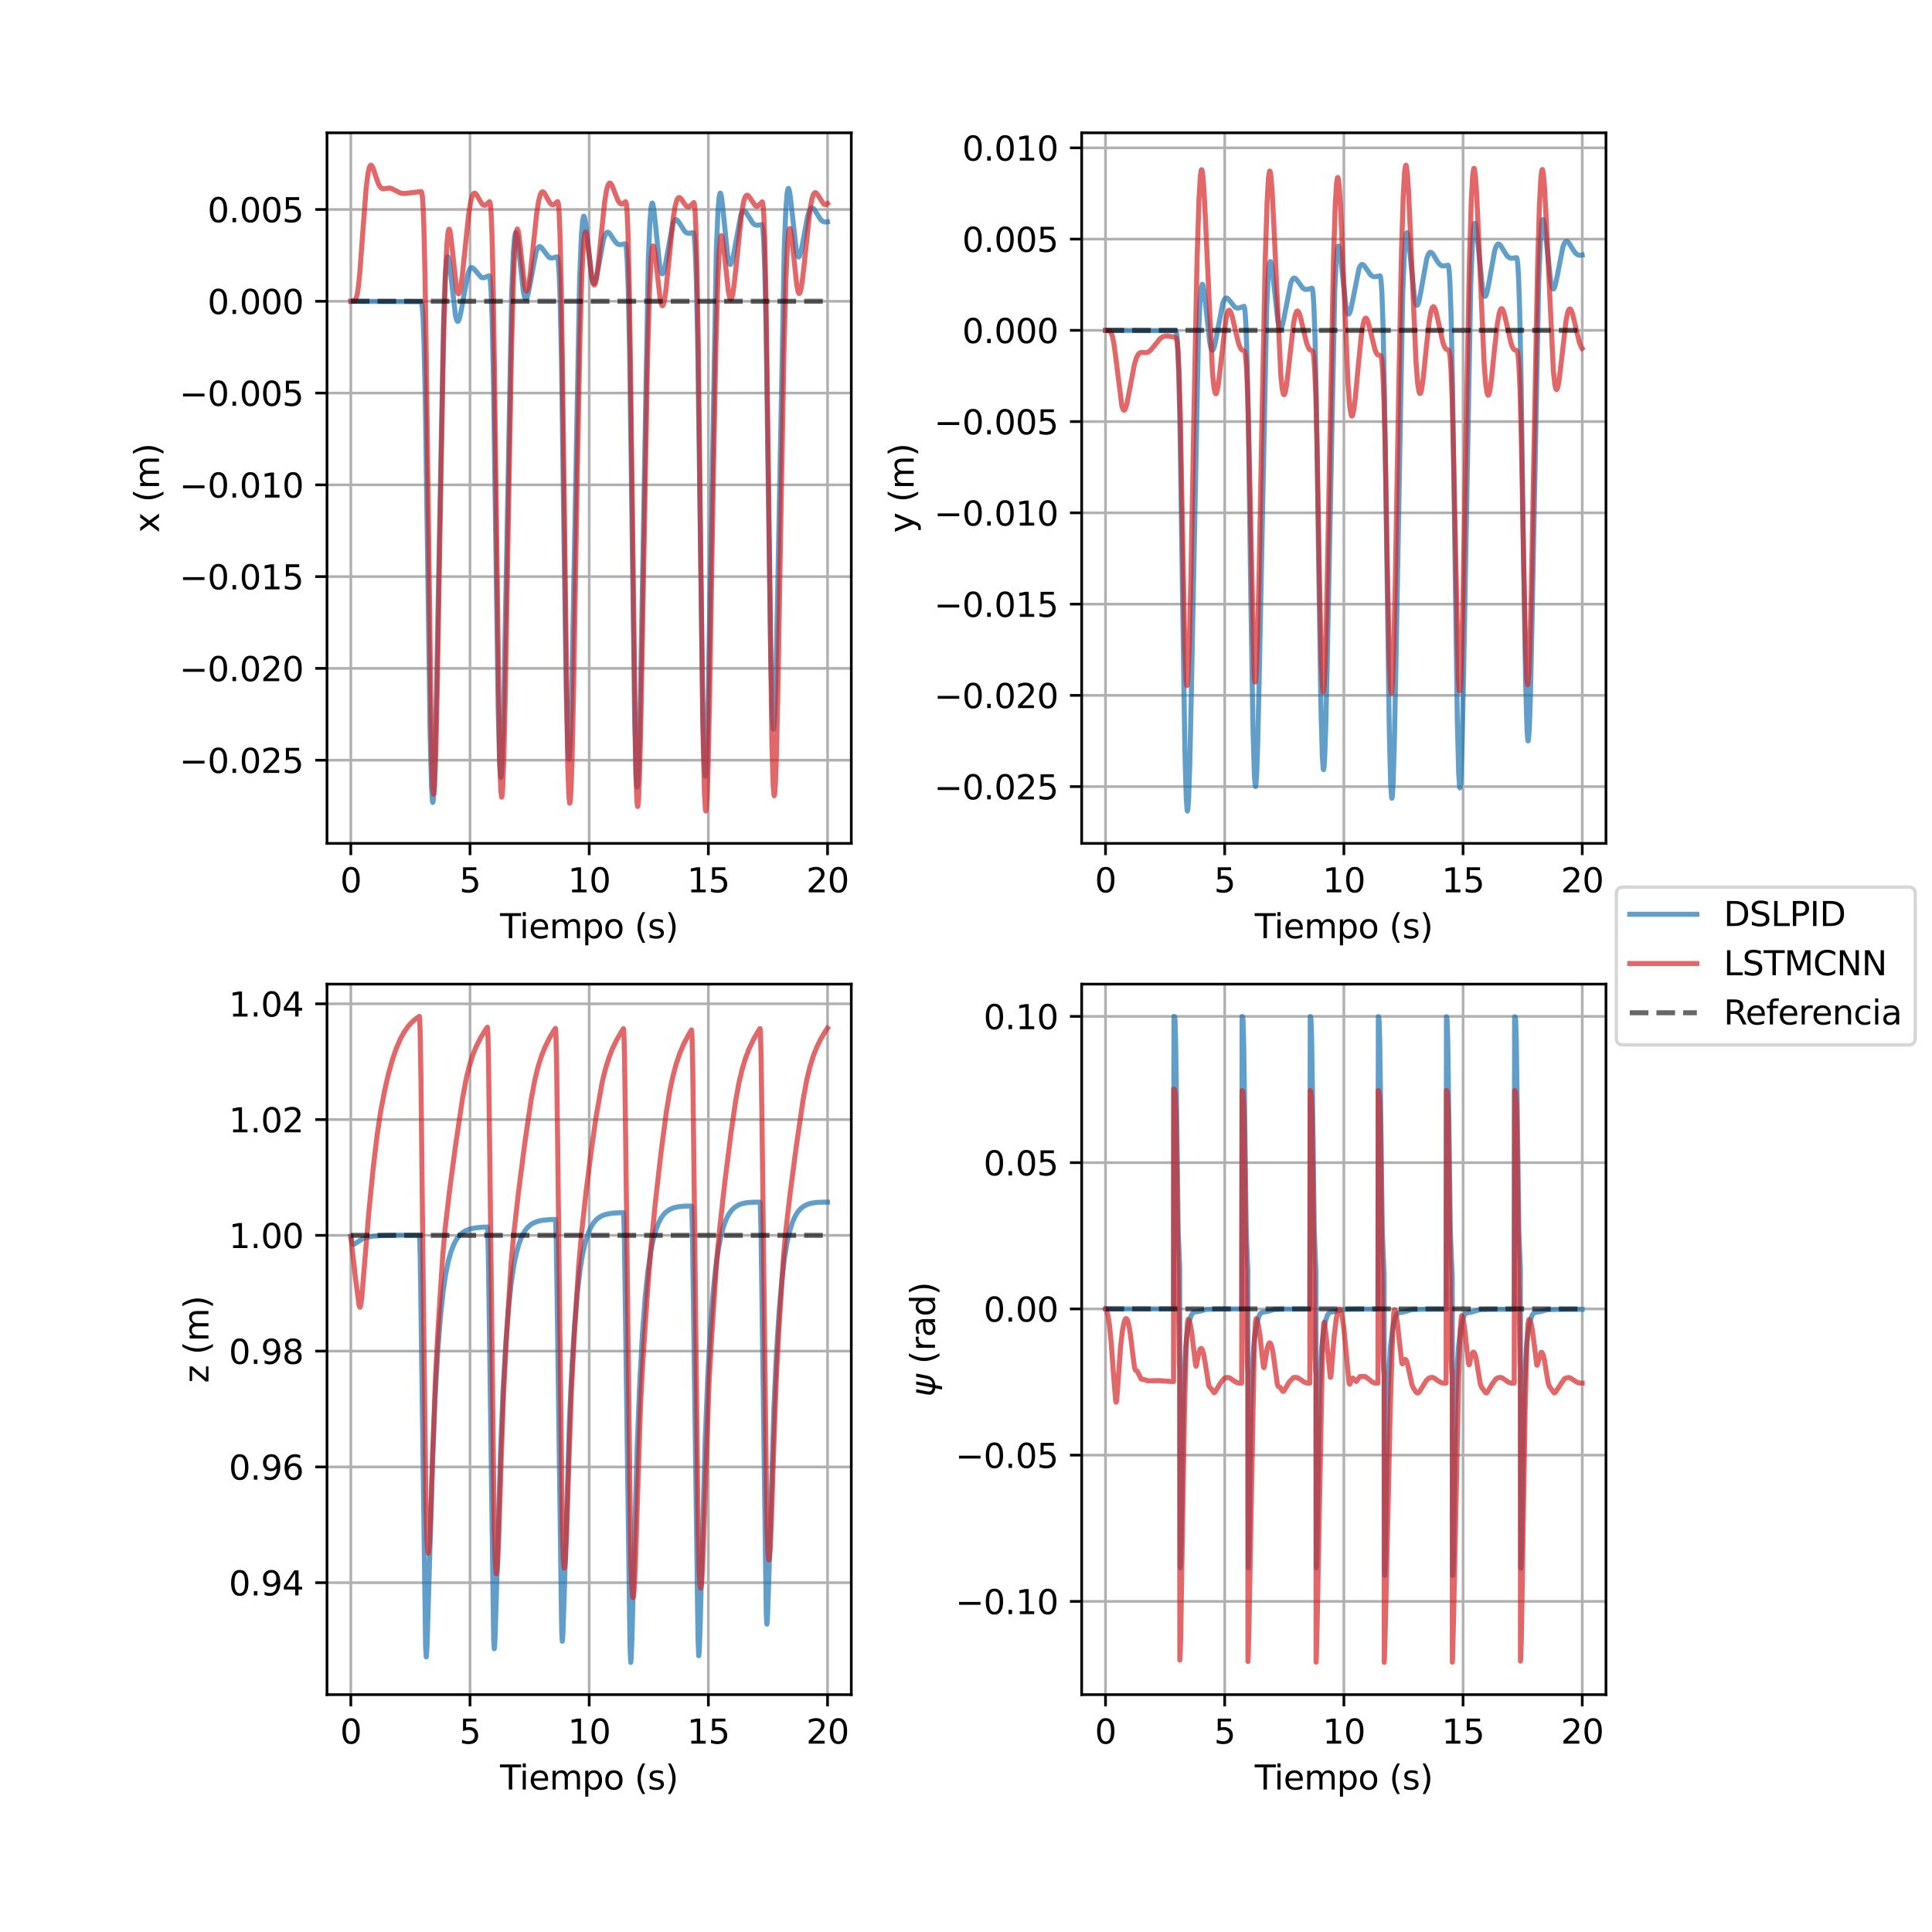 <?xml version="1.0" encoding="utf-8" standalone="no"?>
<!DOCTYPE svg PUBLIC "-//W3C//DTD SVG 1.1//EN"
  "http://www.w3.org/Graphics/SVG/1.1/DTD/svg11.dtd">
<svg height="576pt" version="1.1" viewBox="0 0 576 576" width="576pt" xmlns="http://www.w3.org/2000/svg" xmlns:xlink="http://www.w3.org/1999/xlink">
 <defs>
  <style type="text/css">*{stroke-linecap:butt;stroke-linejoin:round;}</style>
 </defs>
 <g id="figure_1">
  <g id="patch_1">
   <path d="M 0 576 
L 576 576 
L 576 0 
L 0 0 
z
" style="fill:#ffffff;"/>
  </g>
  <g id="axes_1">
   <g id="patch_2">
    <path d="M 97.49 251.44 
L 253.8 251.44 
L 253.8 39.6 
L 97.49 39.6 
z
" style="fill:#ffffff;"/>
   </g>
   <g id="matplotlib.axis_1">
    <g id="xtick_1">
     <g id="line2d_1">
      <path clip-path="url(#p77078fae50)" d="M 104.595 251.44 
L 104.595 39.6 
" style="fill:none;stroke:#b0b0b0;stroke-linecap:square;stroke-width:0.8;"/>
     </g>
     <g id="line2d_2">
      <defs>
       <path d="M 0 0 
L 0 3.5 
" id="mecaccaf2ee" style="stroke:#000000;stroke-width:0.8;"/>
      </defs>
      <g>
       <use style="stroke:#000000;stroke-width:0.8;" x="104.595" xlink:href="#mecaccaf2ee" y="251.44"/>
      </g>
     </g>
     <g id="text_1">
      <!-- 0 -->
      <g transform="translate(101.414 266.038)scale(0.1 -0.1)">
       <defs>
        <path d="M 2034 4250 
Q 1547 4250 1301 3770 
Q 1056 3291 1056 2328 
Q 1056 1369 1301 889 
Q 1547 409 2034 409 
Q 2525 409 2770 889 
Q 3016 1369 3016 2328 
Q 3016 3291 2770 3770 
Q 2525 4250 2034 4250 
z
M 2034 4750 
Q 2819 4750 3233 4129 
Q 3647 3509 3647 2328 
Q 3647 1150 3233 529 
Q 2819 -91 2034 -91 
Q 1250 -91 836 529 
Q 422 1150 422 2328 
Q 422 3509 836 4129 
Q 1250 4750 2034 4750 
z
" id="DejaVuSans-30" transform="scale(0.016)"/>
       </defs>
       <use xlink:href="#DejaVuSans-30"/>
      </g>
     </g>
    </g>
    <g id="xtick_2">
     <g id="line2d_3">
      <path clip-path="url(#p77078fae50)" d="M 140.127 251.44 
L 140.127 39.6 
" style="fill:none;stroke:#b0b0b0;stroke-linecap:square;stroke-width:0.8;"/>
     </g>
     <g id="line2d_4">
      <g>
       <use style="stroke:#000000;stroke-width:0.8;" x="140.127" xlink:href="#mecaccaf2ee" y="251.44"/>
      </g>
     </g>
     <g id="text_2">
      <!-- 5 -->
      <g transform="translate(136.946 266.038)scale(0.1 -0.1)">
       <defs>
        <path d="M 691 4666 
L 3169 4666 
L 3169 4134 
L 1269 4134 
L 1269 2991 
Q 1406 3038 1543 3061 
Q 1681 3084 1819 3084 
Q 2600 3084 3056 2656 
Q 3513 2228 3513 1497 
Q 3513 744 3044 326 
Q 2575 -91 1722 -91 
Q 1428 -91 1123 -41 
Q 819 9 494 109 
L 494 744 
Q 775 591 1075 516 
Q 1375 441 1709 441 
Q 2250 441 2565 725 
Q 2881 1009 2881 1497 
Q 2881 1984 2565 2268 
Q 2250 2553 1709 2553 
Q 1456 2553 1204 2497 
Q 953 2441 691 2322 
L 691 4666 
z
" id="DejaVuSans-35" transform="scale(0.016)"/>
       </defs>
       <use xlink:href="#DejaVuSans-35"/>
      </g>
     </g>
    </g>
    <g id="xtick_3">
     <g id="line2d_5">
      <path clip-path="url(#p77078fae50)" d="M 175.66 251.44 
L 175.66 39.6 
" style="fill:none;stroke:#b0b0b0;stroke-linecap:square;stroke-width:0.8;"/>
     </g>
     <g id="line2d_6">
      <g>
       <use style="stroke:#000000;stroke-width:0.8;" x="175.66" xlink:href="#mecaccaf2ee" y="251.44"/>
      </g>
     </g>
     <g id="text_3">
      <!-- 10 -->
      <g transform="translate(169.297 266.038)scale(0.1 -0.1)">
       <defs>
        <path d="M 794 531 
L 1825 531 
L 1825 4091 
L 703 3866 
L 703 4441 
L 1819 4666 
L 2450 4666 
L 2450 531 
L 3481 531 
L 3481 0 
L 794 0 
L 794 531 
z
" id="DejaVuSans-31" transform="scale(0.016)"/>
       </defs>
       <use xlink:href="#DejaVuSans-31"/>
       <use x="63.623" xlink:href="#DejaVuSans-30"/>
      </g>
     </g>
    </g>
    <g id="xtick_4">
     <g id="line2d_7">
      <path clip-path="url(#p77078fae50)" d="M 211.192 251.44 
L 211.192 39.6 
" style="fill:none;stroke:#b0b0b0;stroke-linecap:square;stroke-width:0.8;"/>
     </g>
     <g id="line2d_8">
      <g>
       <use style="stroke:#000000;stroke-width:0.8;" x="211.192" xlink:href="#mecaccaf2ee" y="251.44"/>
      </g>
     </g>
     <g id="text_4">
      <!-- 15 -->
      <g transform="translate(204.83 266.038)scale(0.1 -0.1)">
       <use xlink:href="#DejaVuSans-31"/>
       <use x="63.623" xlink:href="#DejaVuSans-35"/>
      </g>
     </g>
    </g>
    <g id="xtick_5">
     <g id="line2d_9">
      <path clip-path="url(#p77078fae50)" d="M 246.725 251.44 
L 246.725 39.6 
" style="fill:none;stroke:#b0b0b0;stroke-linecap:square;stroke-width:0.8;"/>
     </g>
     <g id="line2d_10">
      <g>
       <use style="stroke:#000000;stroke-width:0.8;" x="246.725" xlink:href="#mecaccaf2ee" y="251.44"/>
      </g>
     </g>
     <g id="text_5">
      <!-- 20 -->
      <g transform="translate(240.362 266.038)scale(0.1 -0.1)">
       <defs>
        <path d="M 1228 531 
L 3431 531 
L 3431 0 
L 469 0 
L 469 531 
Q 828 903 1448 1529 
Q 2069 2156 2228 2338 
Q 2531 2678 2651 2914 
Q 2772 3150 2772 3378 
Q 2772 3750 2511 3984 
Q 2250 4219 1831 4219 
Q 1534 4219 1204 4116 
Q 875 4013 500 3803 
L 500 4441 
Q 881 4594 1212 4672 
Q 1544 4750 1819 4750 
Q 2544 4750 2975 4387 
Q 3406 4025 3406 3419 
Q 3406 3131 3298 2873 
Q 3191 2616 2906 2266 
Q 2828 2175 2409 1742 
Q 1991 1309 1228 531 
z
" id="DejaVuSans-32" transform="scale(0.016)"/>
       </defs>
       <use xlink:href="#DejaVuSans-32"/>
       <use x="63.623" xlink:href="#DejaVuSans-30"/>
      </g>
     </g>
    </g>
    <g id="text_6">
     <!-- Tiempo (s) -->
     <g transform="translate(149.083 279.717)scale(0.1 -0.1)">
      <defs>
       <path d="M -19 4666 
L 3928 4666 
L 3928 4134 
L 2272 4134 
L 2272 0 
L 1638 0 
L 1638 4134 
L -19 4134 
L -19 4666 
z
" id="DejaVuSans-54" transform="scale(0.016)"/>
       <path d="M 603 3500 
L 1178 3500 
L 1178 0 
L 603 0 
L 603 3500 
z
M 603 4863 
L 1178 4863 
L 1178 4134 
L 603 4134 
L 603 4863 
z
" id="DejaVuSans-69" transform="scale(0.016)"/>
       <path d="M 3597 1894 
L 3597 1613 
L 953 1613 
Q 991 1019 1311 708 
Q 1631 397 2203 397 
Q 2534 397 2845 478 
Q 3156 559 3463 722 
L 3463 178 
Q 3153 47 2828 -22 
Q 2503 -91 2169 -91 
Q 1331 -91 842 396 
Q 353 884 353 1716 
Q 353 2575 817 3079 
Q 1281 3584 2069 3584 
Q 2775 3584 3186 3129 
Q 3597 2675 3597 1894 
z
M 3022 2063 
Q 3016 2534 2758 2815 
Q 2500 3097 2075 3097 
Q 1594 3097 1305 2825 
Q 1016 2553 972 2059 
L 3022 2063 
z
" id="DejaVuSans-65" transform="scale(0.016)"/>
       <path d="M 3328 2828 
Q 3544 3216 3844 3400 
Q 4144 3584 4550 3584 
Q 5097 3584 5394 3201 
Q 5691 2819 5691 2113 
L 5691 0 
L 5113 0 
L 5113 2094 
Q 5113 2597 4934 2840 
Q 4756 3084 4391 3084 
Q 3944 3084 3684 2787 
Q 3425 2491 3425 1978 
L 3425 0 
L 2847 0 
L 2847 2094 
Q 2847 2600 2669 2842 
Q 2491 3084 2119 3084 
Q 1678 3084 1418 2786 
Q 1159 2488 1159 1978 
L 1159 0 
L 581 0 
L 581 3500 
L 1159 3500 
L 1159 2956 
Q 1356 3278 1631 3431 
Q 1906 3584 2284 3584 
Q 2666 3584 2933 3390 
Q 3200 3197 3328 2828 
z
" id="DejaVuSans-6d" transform="scale(0.016)"/>
       <path d="M 1159 525 
L 1159 -1331 
L 581 -1331 
L 581 3500 
L 1159 3500 
L 1159 2969 
Q 1341 3281 1617 3432 
Q 1894 3584 2278 3584 
Q 2916 3584 3314 3078 
Q 3713 2572 3713 1747 
Q 3713 922 3314 415 
Q 2916 -91 2278 -91 
Q 1894 -91 1617 61 
Q 1341 213 1159 525 
z
M 3116 1747 
Q 3116 2381 2855 2742 
Q 2594 3103 2138 3103 
Q 1681 3103 1420 2742 
Q 1159 2381 1159 1747 
Q 1159 1113 1420 752 
Q 1681 391 2138 391 
Q 2594 391 2855 752 
Q 3116 1113 3116 1747 
z
" id="DejaVuSans-70" transform="scale(0.016)"/>
       <path d="M 1959 3097 
Q 1497 3097 1228 2736 
Q 959 2375 959 1747 
Q 959 1119 1226 758 
Q 1494 397 1959 397 
Q 2419 397 2687 759 
Q 2956 1122 2956 1747 
Q 2956 2369 2687 2733 
Q 2419 3097 1959 3097 
z
M 1959 3584 
Q 2709 3584 3137 3096 
Q 3566 2609 3566 1747 
Q 3566 888 3137 398 
Q 2709 -91 1959 -91 
Q 1206 -91 779 398 
Q 353 888 353 1747 
Q 353 2609 779 3096 
Q 1206 3584 1959 3584 
z
" id="DejaVuSans-6f" transform="scale(0.016)"/>
       <path id="DejaVuSans-20" transform="scale(0.016)"/>
       <path d="M 1984 4856 
Q 1566 4138 1362 3434 
Q 1159 2731 1159 2009 
Q 1159 1288 1364 580 
Q 1569 -128 1984 -844 
L 1484 -844 
Q 1016 -109 783 600 
Q 550 1309 550 2009 
Q 550 2706 781 3412 
Q 1013 4119 1484 4856 
L 1984 4856 
z
" id="DejaVuSans-28" transform="scale(0.016)"/>
       <path d="M 2834 3397 
L 2834 2853 
Q 2591 2978 2328 3040 
Q 2066 3103 1784 3103 
Q 1356 3103 1142 2972 
Q 928 2841 928 2578 
Q 928 2378 1081 2264 
Q 1234 2150 1697 2047 
L 1894 2003 
Q 2506 1872 2764 1633 
Q 3022 1394 3022 966 
Q 3022 478 2636 193 
Q 2250 -91 1575 -91 
Q 1294 -91 989 -36 
Q 684 19 347 128 
L 347 722 
Q 666 556 975 473 
Q 1284 391 1588 391 
Q 1994 391 2212 530 
Q 2431 669 2431 922 
Q 2431 1156 2273 1281 
Q 2116 1406 1581 1522 
L 1381 1569 
Q 847 1681 609 1914 
Q 372 2147 372 2553 
Q 372 3047 722 3315 
Q 1072 3584 1716 3584 
Q 2034 3584 2315 3537 
Q 2597 3491 2834 3397 
z
" id="DejaVuSans-73" transform="scale(0.016)"/>
       <path d="M 513 4856 
L 1013 4856 
Q 1481 4119 1714 3412 
Q 1947 2706 1947 2009 
Q 1947 1309 1714 600 
Q 1481 -109 1013 -844 
L 513 -844 
Q 928 -128 1133 580 
Q 1338 1288 1338 2009 
Q 1338 2731 1133 3434 
Q 928 4138 513 4856 
z
" id="DejaVuSans-29" transform="scale(0.016)"/>
      </defs>
      <use xlink:href="#DejaVuSans-54"/>
      <use x="57.959" xlink:href="#DejaVuSans-69"/>
      <use x="85.742" xlink:href="#DejaVuSans-65"/>
      <use x="147.266" xlink:href="#DejaVuSans-6d"/>
      <use x="244.678" xlink:href="#DejaVuSans-70"/>
      <use x="308.154" xlink:href="#DejaVuSans-6f"/>
      <use x="369.336" xlink:href="#DejaVuSans-20"/>
      <use x="401.123" xlink:href="#DejaVuSans-28"/>
      <use x="440.137" xlink:href="#DejaVuSans-73"/>
      <use x="492.236" xlink:href="#DejaVuSans-29"/>
     </g>
    </g>
   </g>
   <g id="matplotlib.axis_2">
    <g id="ytick_1">
     <g id="line2d_11">
      <path clip-path="url(#p77078fae50)" d="M 97.49 226.637 
L 253.8 226.637 
" style="fill:none;stroke:#b0b0b0;stroke-linecap:square;stroke-width:0.8;"/>
     </g>
     <g id="line2d_12">
      <defs>
       <path d="M 0 0 
L -3.5 0 
" id="m44bf3e3f70" style="stroke:#000000;stroke-width:0.8;"/>
      </defs>
      <g>
       <use style="stroke:#000000;stroke-width:0.8;" x="97.49" xlink:href="#m44bf3e3f70" y="226.637"/>
      </g>
     </g>
     <g id="text_7">
      <!-- −0.025 -->
      <g transform="translate(53.482 230.436)scale(0.1 -0.1)">
       <defs>
        <path d="M 678 2272 
L 4684 2272 
L 4684 1741 
L 678 1741 
L 678 2272 
z
" id="DejaVuSans-2212" transform="scale(0.016)"/>
        <path d="M 684 794 
L 1344 794 
L 1344 0 
L 684 0 
L 684 794 
z
" id="DejaVuSans-2e" transform="scale(0.016)"/>
       </defs>
       <use xlink:href="#DejaVuSans-2212"/>
       <use x="83.789" xlink:href="#DejaVuSans-30"/>
       <use x="147.412" xlink:href="#DejaVuSans-2e"/>
       <use x="179.199" xlink:href="#DejaVuSans-30"/>
       <use x="242.822" xlink:href="#DejaVuSans-32"/>
       <use x="306.445" xlink:href="#DejaVuSans-35"/>
      </g>
     </g>
    </g>
    <g id="ytick_2">
     <g id="line2d_13">
      <path clip-path="url(#p77078fae50)" d="M 97.49 199.273 
L 253.8 199.273 
" style="fill:none;stroke:#b0b0b0;stroke-linecap:square;stroke-width:0.8;"/>
     </g>
     <g id="line2d_14">
      <g>
       <use style="stroke:#000000;stroke-width:0.8;" x="97.49" xlink:href="#m44bf3e3f70" y="199.273"/>
      </g>
     </g>
     <g id="text_8">
      <!-- −0.020 -->
      <g transform="translate(53.482 203.072)scale(0.1 -0.1)">
       <use xlink:href="#DejaVuSans-2212"/>
       <use x="83.789" xlink:href="#DejaVuSans-30"/>
       <use x="147.412" xlink:href="#DejaVuSans-2e"/>
       <use x="179.199" xlink:href="#DejaVuSans-30"/>
       <use x="242.822" xlink:href="#DejaVuSans-32"/>
       <use x="306.445" xlink:href="#DejaVuSans-30"/>
      </g>
     </g>
    </g>
    <g id="ytick_3">
     <g id="line2d_15">
      <path clip-path="url(#p77078fae50)" d="M 97.49 171.909 
L 253.8 171.909 
" style="fill:none;stroke:#b0b0b0;stroke-linecap:square;stroke-width:0.8;"/>
     </g>
     <g id="line2d_16">
      <g>
       <use style="stroke:#000000;stroke-width:0.8;" x="97.49" xlink:href="#m44bf3e3f70" y="171.909"/>
      </g>
     </g>
     <g id="text_9">
      <!-- −0.015 -->
      <g transform="translate(53.482 175.709)scale(0.1 -0.1)">
       <use xlink:href="#DejaVuSans-2212"/>
       <use x="83.789" xlink:href="#DejaVuSans-30"/>
       <use x="147.412" xlink:href="#DejaVuSans-2e"/>
       <use x="179.199" xlink:href="#DejaVuSans-30"/>
       <use x="242.822" xlink:href="#DejaVuSans-31"/>
       <use x="306.445" xlink:href="#DejaVuSans-35"/>
      </g>
     </g>
    </g>
    <g id="ytick_4">
     <g id="line2d_17">
      <path clip-path="url(#p77078fae50)" d="M 97.49 144.546 
L 253.8 144.546 
" style="fill:none;stroke:#b0b0b0;stroke-linecap:square;stroke-width:0.8;"/>
     </g>
     <g id="line2d_18">
      <g>
       <use style="stroke:#000000;stroke-width:0.8;" x="97.49" xlink:href="#m44bf3e3f70" y="144.546"/>
      </g>
     </g>
     <g id="text_10">
      <!-- −0.010 -->
      <g transform="translate(53.482 148.345)scale(0.1 -0.1)">
       <use xlink:href="#DejaVuSans-2212"/>
       <use x="83.789" xlink:href="#DejaVuSans-30"/>
       <use x="147.412" xlink:href="#DejaVuSans-2e"/>
       <use x="179.199" xlink:href="#DejaVuSans-30"/>
       <use x="242.822" xlink:href="#DejaVuSans-31"/>
       <use x="306.445" xlink:href="#DejaVuSans-30"/>
      </g>
     </g>
    </g>
    <g id="ytick_5">
     <g id="line2d_19">
      <path clip-path="url(#p77078fae50)" d="M 97.49 117.182 
L 253.8 117.182 
" style="fill:none;stroke:#b0b0b0;stroke-linecap:square;stroke-width:0.8;"/>
     </g>
     <g id="line2d_20">
      <g>
       <use style="stroke:#000000;stroke-width:0.8;" x="97.49" xlink:href="#m44bf3e3f70" y="117.182"/>
      </g>
     </g>
     <g id="text_11">
      <!-- −0.005 -->
      <g transform="translate(53.482 120.981)scale(0.1 -0.1)">
       <use xlink:href="#DejaVuSans-2212"/>
       <use x="83.789" xlink:href="#DejaVuSans-30"/>
       <use x="147.412" xlink:href="#DejaVuSans-2e"/>
       <use x="179.199" xlink:href="#DejaVuSans-30"/>
       <use x="242.822" xlink:href="#DejaVuSans-30"/>
       <use x="306.445" xlink:href="#DejaVuSans-35"/>
      </g>
     </g>
    </g>
    <g id="ytick_6">
     <g id="line2d_21">
      <path clip-path="url(#p77078fae50)" d="M 97.49 89.818 
L 253.8 89.818 
" style="fill:none;stroke:#b0b0b0;stroke-linecap:square;stroke-width:0.8;"/>
     </g>
     <g id="line2d_22">
      <g>
       <use style="stroke:#000000;stroke-width:0.8;" x="97.49" xlink:href="#m44bf3e3f70" y="89.818"/>
      </g>
     </g>
     <g id="text_12">
      <!-- 0.000 -->
      <g transform="translate(61.862 93.617)scale(0.1 -0.1)">
       <use xlink:href="#DejaVuSans-30"/>
       <use x="63.623" xlink:href="#DejaVuSans-2e"/>
       <use x="95.41" xlink:href="#DejaVuSans-30"/>
       <use x="159.033" xlink:href="#DejaVuSans-30"/>
       <use x="222.656" xlink:href="#DejaVuSans-30"/>
      </g>
     </g>
    </g>
    <g id="ytick_7">
     <g id="line2d_23">
      <path clip-path="url(#p77078fae50)" d="M 97.49 62.454 
L 253.8 62.454 
" style="fill:none;stroke:#b0b0b0;stroke-linecap:square;stroke-width:0.8;"/>
     </g>
     <g id="line2d_24">
      <g>
       <use style="stroke:#000000;stroke-width:0.8;" x="97.49" xlink:href="#m44bf3e3f70" y="62.454"/>
      </g>
     </g>
     <g id="text_13">
      <!-- 0.005 -->
      <g transform="translate(61.862 66.254)scale(0.1 -0.1)">
       <use xlink:href="#DejaVuSans-30"/>
       <use x="63.623" xlink:href="#DejaVuSans-2e"/>
       <use x="95.41" xlink:href="#DejaVuSans-30"/>
       <use x="159.033" xlink:href="#DejaVuSans-30"/>
       <use x="222.656" xlink:href="#DejaVuSans-35"/>
      </g>
     </g>
    </g>
    <g id="text_14">
     <!-- x (m) -->
     <g transform="translate(47.403 158.84)rotate(-90)scale(0.1 -0.1)">
      <defs>
       <path d="M 3513 3500 
L 2247 1797 
L 3578 0 
L 2900 0 
L 1881 1375 
L 863 0 
L 184 0 
L 1544 1831 
L 300 3500 
L 978 3500 
L 1906 2253 
L 2834 3500 
L 3513 3500 
z
" id="DejaVuSans-78" transform="scale(0.016)"/>
      </defs>
      <use xlink:href="#DejaVuSans-78"/>
      <use x="59.18" xlink:href="#DejaVuSans-20"/>
      <use x="90.967" xlink:href="#DejaVuSans-28"/>
      <use x="129.98" xlink:href="#DejaVuSans-6d"/>
      <use x="227.393" xlink:href="#DejaVuSans-29"/>
     </g>
    </g>
   </g>
   <g id="line2d_25">
    <path clip-path="url(#p77078fae50)" d="M 104.595 89.818 
L 125.559 89.921 
L 125.707 90.275 
L 125.885 91.429 
L 126.122 94.785 
L 126.418 102.541 
L 126.803 119.402 
L 127.247 150.018 
L 128.224 218.471 
L 128.639 234.371 
L 128.935 238.975 
L 129.024 239.247 
L 129.083 239.149 
L 129.201 238.3 
L 129.408 234.805 
L 129.734 224.699 
L 130.238 200.637 
L 132.251 95.055 
L 132.754 82.624 
L 133.139 77.847 
L 133.406 76.604 
L 133.554 76.531 
L 133.702 76.836 
L 133.939 77.979 
L 134.353 81.344 
L 135.775 93.974 
L 136.16 95.465 
L 136.426 95.824 
L 136.604 95.769 
L 136.811 95.432 
L 137.137 94.383 
L 137.64 91.84 
L 139.476 81.717 
L 139.979 80.367 
L 140.364 79.872 
L 140.69 79.769 
L 141.016 79.899 
L 141.46 80.342 
L 143.444 82.663 
L 143.977 82.812 
L 144.539 82.732 
L 145.368 82.351 
L 145.842 82.202 
L 145.99 82.482 
L 146.168 83.556 
L 146.405 86.823 
L 146.701 94.502 
L 147.086 111.321 
L 147.53 141.981 
L 148.507 210.707 
L 148.951 227.461 
L 149.218 231.421 
L 149.307 231.715 
L 149.366 231.633 
L 149.484 230.812 
L 149.692 227.362 
L 150.017 217.315 
L 150.521 193.315 
L 152.534 87.808 
L 153.038 75.4 
L 153.422 70.649 
L 153.689 69.43 
L 153.807 69.351 
L 153.837 69.372 
L 153.985 69.692 
L 154.222 70.863 
L 154.636 74.281 
L 156.058 87.121 
L 156.443 88.67 
L 156.709 89.066 
L 156.887 89.036 
L 157.094 88.727 
L 157.39 87.835 
L 157.864 85.573 
L 159.848 75.033 
L 160.322 73.929 
L 160.707 73.542 
L 161.032 73.523 
L 161.388 73.753 
L 161.921 74.422 
L 163.46 76.519 
L 164.023 76.868 
L 164.556 76.947 
L 165.207 76.801 
L 166.155 76.552 
L 166.303 76.934 
L 166.481 78.198 
L 166.717 81.784 
L 167.014 89.93 
L 167.399 107.416 
L 167.872 141.138 
L 168.79 205.304 
L 169.234 222.103 
L 169.501 226.089 
L 169.59 226.393 
L 169.649 226.316 
L 169.767 225.507 
L 169.975 222.077 
L 170.3 212.062 
L 170.804 188.112 
L 172.817 82.798 
L 173.321 70.437 
L 173.706 65.723 
L 173.972 64.528 
L 174.09 64.46 
L 174.12 64.483 
L 174.268 64.817 
L 174.505 66.01 
L 174.92 69.466 
L 176.341 82.432 
L 176.755 84.088 
L 177.022 84.448 
L 177.2 84.396 
L 177.407 84.064 
L 177.733 83.033 
L 178.236 80.544 
L 179.983 71.149 
L 180.486 69.8 
L 180.871 69.31 
L 181.197 69.221 
L 181.523 69.377 
L 181.967 69.873 
L 183.033 71.552 
L 183.773 72.468 
L 184.336 72.844 
L 184.898 72.951 
L 185.579 72.826 
L 186.438 72.674 
L 186.586 73.066 
L 186.764 74.343 
L 187.001 77.947 
L 187.297 86.115 
L 187.682 103.598 
L 188.126 134.171 
L 189.221 215.063 
L 189.636 230.655 
L 189.902 234.455 
L 189.991 234.634 
L 190.021 234.576 
L 190.139 233.762 
L 190.347 230.186 
L 190.672 219.608 
L 191.146 195.853 
L 193.278 77.878 
L 193.752 66.231 
L 194.107 61.81 
L 194.374 60.579 
L 194.492 60.523 
L 194.522 60.551 
L 194.67 60.923 
L 194.936 62.423 
L 195.38 66.524 
L 196.654 79.039 
L 197.068 81.051 
L 197.364 81.619 
L 197.542 81.623 
L 197.749 81.334 
L 198.045 80.437 
L 198.489 78.27 
L 200.592 66.753 
L 201.036 65.787 
L 201.391 65.479 
L 201.687 65.493 
L 202.043 65.769 
L 202.576 66.535 
L 204.175 69.025 
L 204.737 69.44 
L 205.27 69.568 
L 205.922 69.476 
L 206.721 69.362 
L 206.869 69.756 
L 207.047 71.034 
L 207.284 74.638 
L 207.58 82.807 
L 207.965 100.292 
L 208.409 130.872 
L 209.504 211.807 
L 209.919 227.421 
L 210.185 231.237 
L 210.274 231.422 
L 210.304 231.366 
L 210.422 230.559 
L 210.63 226.998 
L 210.955 216.443 
L 211.429 192.723 
L 213.561 74.877 
L 214.035 63.252 
L 214.39 58.848 
L 214.657 57.63 
L 214.775 57.579 
L 214.805 57.608 
L 214.953 57.987 
L 215.219 59.499 
L 215.663 63.622 
L 216.937 76.2 
L 217.351 78.234 
L 217.647 78.817 
L 217.825 78.831 
L 218.032 78.553 
L 218.328 77.672 
L 218.772 75.529 
L 220.875 64.119 
L 221.319 63.175 
L 221.674 62.884 
L 221.97 62.912 
L 222.326 63.205 
L 222.859 63.996 
L 224.458 66.56 
L 225.02 67.001 
L 225.553 67.154 
L 226.205 67.091 
L 227.152 66.966 
L 227.3 67.369 
L 227.478 68.659 
L 227.715 72.281 
L 228.011 80.477 
L 228.396 98.031 
L 228.87 131.842 
L 229.787 196.185 
L 230.232 213.063 
L 230.498 217.095 
L 230.587 217.413 
L 230.646 217.346 
L 230.765 216.556 
L 230.972 213.159 
L 231.298 203.193 
L 231.801 179.316 
L 233.815 74.303 
L 234.288 62.545 
L 234.673 57.6 
L 234.94 56.278 
L 235.088 56.176 
L 235.236 56.464 
L 235.473 57.603 
L 235.858 60.742 
L 237.457 75.136 
L 237.842 76.419 
L 238.078 76.641 
L 238.256 76.541 
L 238.493 76.087 
L 238.848 74.826 
L 239.44 71.71 
L 240.773 64.512 
L 241.306 62.824 
L 241.72 62.146 
L 242.046 61.973 
L 242.342 62.051 
L 242.727 62.413 
L 243.349 63.38 
L 244.652 65.445 
L 245.274 65.992 
L 245.836 66.196 
L 246.488 66.181 
L 246.695 66.142 
L 246.695 66.142 
" style="fill:none;stroke:#1f77b4;stroke-linecap:square;stroke-opacity:0.7;stroke-width:1.5;"/>
   </g>
   <g id="line2d_26">
    <path clip-path="url(#p77078fae50)" d="M 104.595 89.818 
L 105.513 89.712 
L 105.868 89.42 
L 106.194 88.818 
L 106.52 87.67 
L 106.845 85.585 
L 107.319 80.794 
L 108.059 70.645 
L 109.155 56.161 
L 109.688 51.794 
L 110.103 49.917 
L 110.428 49.297 
L 110.665 49.246 
L 110.902 49.474 
L 111.257 50.211 
L 111.909 52.212 
L 112.827 54.857 
L 113.36 55.77 
L 113.833 56.17 
L 114.307 56.289 
L 114.988 56.203 
L 116.113 56.062 
L 116.794 56.224 
L 117.712 56.698 
L 119.282 57.515 
L 120.14 57.687 
L 121.088 57.642 
L 125.559 57.11 
L 125.707 57.365 
L 125.885 58.248 
L 126.092 60.752 
L 126.359 67.231 
L 126.714 82.095 
L 127.099 107.556 
L 128.668 225.821 
L 129.024 235.163 
L 129.231 236.807 
L 129.29 236.787 
L 129.408 236.122 
L 129.616 233.043 
L 129.912 224.787 
L 130.356 205.513 
L 131.185 157.606 
L 132.192 103.23 
L 132.784 82.112 
L 133.228 72.827 
L 133.584 69.173 
L 133.82 68.344 
L 133.939 68.343 
L 134.087 68.681 
L 134.324 69.886 
L 134.738 73.386 
L 136.1 85.957 
L 136.456 87.339 
L 136.693 87.603 
L 136.841 87.498 
L 137.048 87.014 
L 137.344 85.687 
L 137.788 82.52 
L 138.528 75.334 
L 139.742 63.8 
L 140.335 60.125 
L 140.808 58.39 
L 141.193 57.716 
L 141.489 57.581 
L 141.786 57.715 
L 142.171 58.184 
L 142.94 59.581 
L 143.71 60.786 
L 144.184 61.158 
L 144.569 61.206 
L 144.954 61.031 
L 145.457 60.528 
L 145.931 60.115 
L 146.049 60.271 
L 146.198 60.944 
L 146.405 63.347 
L 146.671 69.734 
L 147.027 84.495 
L 147.412 109.885 
L 148.951 225.722 
L 149.307 235.606 
L 149.543 237.652 
L 149.603 237.623 
L 149.721 236.947 
L 149.928 233.864 
L 150.225 225.623 
L 150.669 206.395 
L 151.498 158.51 
L 152.505 103.916 
L 153.097 82.567 
L 153.57 72.65 
L 153.926 69.094 
L 154.163 68.303 
L 154.281 68.314 
L 154.429 68.657 
L 154.696 70.048 
L 155.14 73.86 
L 156.354 84.86 
L 156.739 86.451 
L 156.976 86.757 
L 157.124 86.683 
L 157.331 86.245 
L 157.627 84.989 
L 158.071 81.926 
L 158.812 74.873 
L 160.055 63.203 
L 160.647 59.603 
L 161.121 57.923 
L 161.506 57.289 
L 161.802 57.182 
L 162.098 57.343 
L 162.483 57.845 
L 163.283 59.365 
L 164.023 60.574 
L 164.497 60.983 
L 164.882 61.058 
L 165.267 60.91 
L 165.77 60.44 
L 166.214 60.091 
L 166.333 60.248 
L 166.481 60.915 
L 166.688 63.297 
L 166.954 69.652 
L 167.31 84.373 
L 167.695 109.784 
L 169.264 228.123 
L 169.619 237.654 
L 169.856 239.47 
L 169.915 239.386 
L 170.034 238.602 
L 170.241 235.344 
L 170.567 225.805 
L 171.041 204.252 
L 172.047 144.847 
L 172.906 100.704 
L 173.469 81.787 
L 173.913 73.145 
L 174.268 69.847 
L 174.505 69.16 
L 174.623 69.2 
L 174.801 69.669 
L 175.097 71.324 
L 175.63 75.892 
L 176.489 82.965 
L 176.874 84.62 
L 177.14 84.986 
L 177.288 84.902 
L 177.496 84.446 
L 177.792 83.153 
L 178.236 80.01 
L 178.947 73.057 
L 180.249 60.332 
L 180.842 56.69 
L 181.286 55.153 
L 181.641 54.622 
L 181.908 54.584 
L 182.174 54.805 
L 182.559 55.481 
L 183.24 57.26 
L 184.247 59.792 
L 184.78 60.569 
L 185.194 60.813 
L 185.55 60.779 
L 185.964 60.496 
L 186.497 60.133 
L 186.616 60.302 
L 186.764 60.977 
L 186.971 63.359 
L 187.237 69.715 
L 187.593 84.438 
L 188.007 111.427 
L 189.577 230.976 
L 189.902 239.12 
L 190.11 240.448 
L 190.198 240.155 
L 190.376 238.135 
L 190.643 231.855 
L 191.057 215.716 
L 191.738 178.604 
L 193.041 107.406 
L 193.633 86.834 
L 194.107 77.366 
L 194.462 74.024 
L 194.699 73.324 
L 194.818 73.365 
L 194.995 73.847 
L 195.291 75.558 
L 195.824 80.366 
L 196.772 88.813 
L 197.187 90.742 
L 197.453 91.163 
L 197.601 91.108 
L 197.808 90.692 
L 198.104 89.447 
L 198.519 86.591 
L 199.17 80.313 
L 200.71 65.074 
L 201.302 61.439 
L 201.776 59.728 
L 202.161 59.05 
L 202.457 58.892 
L 202.753 58.984 
L 203.138 59.373 
L 204.056 60.756 
L 204.678 61.46 
L 205.122 61.66 
L 205.507 61.597 
L 205.922 61.299 
L 206.839 60.385 
L 206.899 60.467 
L 207.047 61.05 
L 207.224 62.829 
L 207.461 67.685 
L 207.787 79.486 
L 208.202 103.599 
L 208.823 158.352 
L 209.564 216.756 
L 210.008 236.119 
L 210.304 241.366 
L 210.422 241.811 
L 210.452 241.781 
L 210.57 241.121 
L 210.778 237.995 
L 211.103 228.567 
L 211.577 207.079 
L 212.525 150.951 
L 213.413 103.947 
L 214.005 83.308 
L 214.449 74.373 
L 214.805 70.954 
L 215.042 70.254 
L 215.16 70.309 
L 215.338 70.825 
L 215.634 72.627 
L 216.167 77.669 
L 217.144 86.792 
L 217.558 88.797 
L 217.825 89.247 
L 217.973 89.204 
L 218.151 88.882 
L 218.417 87.874 
L 218.802 85.437 
L 219.394 80.055 
L 221.141 63.28 
L 221.704 60.166 
L 222.148 58.771 
L 222.503 58.263 
L 222.799 58.184 
L 223.096 58.354 
L 223.51 58.883 
L 225.198 61.339 
L 225.612 61.468 
L 225.997 61.353 
L 226.442 60.969 
L 227.241 60.171 
L 227.359 60.408 
L 227.508 61.259 
L 227.715 64.036 
L 227.981 71.006 
L 228.337 86.595 
L 228.722 113.284 
L 230.143 222.512 
L 230.528 234.562 
L 230.765 237.149 
L 230.824 237.246 
L 230.853 237.214 
L 230.972 236.568 
L 231.179 233.521 
L 231.475 225.299 
L 231.919 206.054 
L 232.749 158.107 
L 233.755 103.52 
L 234.347 82.222 
L 234.821 72.363 
L 235.177 68.87 
L 235.413 68.132 
L 235.532 68.171 
L 235.71 68.672 
L 236.006 70.463 
L 236.509 75.22 
L 237.545 85.034 
L 237.96 87.039 
L 238.226 87.489 
L 238.374 87.447 
L 238.552 87.127 
L 238.819 86.129 
L 239.204 83.721 
L 239.796 78.423 
L 241.513 62.308 
L 242.076 59.282 
L 242.52 57.95 
L 242.875 57.488 
L 243.142 57.439 
L 243.438 57.622 
L 243.852 58.177 
L 245.599 60.86 
L 246.014 61.005 
L 246.399 60.907 
L 246.695 60.693 
L 246.695 60.693 
" style="fill:none;stroke:#d62728;stroke-linecap:square;stroke-opacity:0.7;stroke-width:1.5;"/>
   </g>
   <g id="line2d_27">
    <path clip-path="url(#p77078fae50)" d="M 104.595 89.818 
L 246.695 89.818 
L 246.695 89.818 
" style="fill:none;stroke:#000000;stroke-dasharray:5.55,2.4;stroke-dashoffset:0;stroke-opacity:0.595;stroke-width:1.5;"/>
   </g>
   <g id="patch_3">
    <path d="M 97.49 251.44 
L 97.49 39.6 
" style="fill:none;stroke:#000000;stroke-linecap:square;stroke-linejoin:miter;stroke-width:0.8;"/>
   </g>
   <g id="patch_4">
    <path d="M 253.8 251.44 
L 253.8 39.6 
" style="fill:none;stroke:#000000;stroke-linecap:square;stroke-linejoin:miter;stroke-width:0.8;"/>
   </g>
   <g id="patch_5">
    <path d="M 97.49 251.44 
L 253.8 251.44 
" style="fill:none;stroke:#000000;stroke-linecap:square;stroke-linejoin:miter;stroke-width:0.8;"/>
   </g>
   <g id="patch_6">
    <path d="M 97.49 39.6 
L 253.8 39.6 
" style="fill:none;stroke:#000000;stroke-linecap:square;stroke-linejoin:miter;stroke-width:0.8;"/>
   </g>
  </g>
  <g id="axes_2">
   <g id="patch_7">
    <path d="M 322.49 251.44 
L 478.8 251.44 
L 478.8 39.6 
L 322.49 39.6 
z
" style="fill:#ffffff;"/>
   </g>
   <g id="matplotlib.axis_3">
    <g id="xtick_6">
     <g id="line2d_28">
      <path clip-path="url(#p3d45a34f2f)" d="M 329.595 251.44 
L 329.595 39.6 
" style="fill:none;stroke:#b0b0b0;stroke-linecap:square;stroke-width:0.8;"/>
     </g>
     <g id="line2d_29">
      <g>
       <use style="stroke:#000000;stroke-width:0.8;" x="329.595" xlink:href="#mecaccaf2ee" y="251.44"/>
      </g>
     </g>
     <g id="text_15">
      <!-- 0 -->
      <g transform="translate(326.414 266.038)scale(0.1 -0.1)">
       <use xlink:href="#DejaVuSans-30"/>
      </g>
     </g>
    </g>
    <g id="xtick_7">
     <g id="line2d_30">
      <path clip-path="url(#p3d45a34f2f)" d="M 365.127 251.44 
L 365.127 39.6 
" style="fill:none;stroke:#b0b0b0;stroke-linecap:square;stroke-width:0.8;"/>
     </g>
     <g id="line2d_31">
      <g>
       <use style="stroke:#000000;stroke-width:0.8;" x="365.127" xlink:href="#mecaccaf2ee" y="251.44"/>
      </g>
     </g>
     <g id="text_16">
      <!-- 5 -->
      <g transform="translate(361.946 266.038)scale(0.1 -0.1)">
       <use xlink:href="#DejaVuSans-35"/>
      </g>
     </g>
    </g>
    <g id="xtick_8">
     <g id="line2d_32">
      <path clip-path="url(#p3d45a34f2f)" d="M 400.66 251.44 
L 400.66 39.6 
" style="fill:none;stroke:#b0b0b0;stroke-linecap:square;stroke-width:0.8;"/>
     </g>
     <g id="line2d_33">
      <g>
       <use style="stroke:#000000;stroke-width:0.8;" x="400.66" xlink:href="#mecaccaf2ee" y="251.44"/>
      </g>
     </g>
     <g id="text_17">
      <!-- 10 -->
      <g transform="translate(394.297 266.038)scale(0.1 -0.1)">
       <use xlink:href="#DejaVuSans-31"/>
       <use x="63.623" xlink:href="#DejaVuSans-30"/>
      </g>
     </g>
    </g>
    <g id="xtick_9">
     <g id="line2d_34">
      <path clip-path="url(#p3d45a34f2f)" d="M 436.192 251.44 
L 436.192 39.6 
" style="fill:none;stroke:#b0b0b0;stroke-linecap:square;stroke-width:0.8;"/>
     </g>
     <g id="line2d_35">
      <g>
       <use style="stroke:#000000;stroke-width:0.8;" x="436.192" xlink:href="#mecaccaf2ee" y="251.44"/>
      </g>
     </g>
     <g id="text_18">
      <!-- 15 -->
      <g transform="translate(429.83 266.038)scale(0.1 -0.1)">
       <use xlink:href="#DejaVuSans-31"/>
       <use x="63.623" xlink:href="#DejaVuSans-35"/>
      </g>
     </g>
    </g>
    <g id="xtick_10">
     <g id="line2d_36">
      <path clip-path="url(#p3d45a34f2f)" d="M 471.725 251.44 
L 471.725 39.6 
" style="fill:none;stroke:#b0b0b0;stroke-linecap:square;stroke-width:0.8;"/>
     </g>
     <g id="line2d_37">
      <g>
       <use style="stroke:#000000;stroke-width:0.8;" x="471.725" xlink:href="#mecaccaf2ee" y="251.44"/>
      </g>
     </g>
     <g id="text_19">
      <!-- 20 -->
      <g transform="translate(465.362 266.038)scale(0.1 -0.1)">
       <use xlink:href="#DejaVuSans-32"/>
       <use x="63.623" xlink:href="#DejaVuSans-30"/>
      </g>
     </g>
    </g>
    <g id="text_20">
     <!-- Tiempo (s) -->
     <g transform="translate(374.082 279.717)scale(0.1 -0.1)">
      <use xlink:href="#DejaVuSans-54"/>
      <use x="57.959" xlink:href="#DejaVuSans-69"/>
      <use x="85.742" xlink:href="#DejaVuSans-65"/>
      <use x="147.266" xlink:href="#DejaVuSans-6d"/>
      <use x="244.678" xlink:href="#DejaVuSans-70"/>
      <use x="308.154" xlink:href="#DejaVuSans-6f"/>
      <use x="369.336" xlink:href="#DejaVuSans-20"/>
      <use x="401.123" xlink:href="#DejaVuSans-28"/>
      <use x="440.137" xlink:href="#DejaVuSans-73"/>
      <use x="492.236" xlink:href="#DejaVuSans-29"/>
     </g>
    </g>
   </g>
   <g id="matplotlib.axis_4">
    <g id="ytick_8">
     <g id="line2d_38">
      <path clip-path="url(#p3d45a34f2f)" d="M 322.49 234.513 
L 478.8 234.513 
" style="fill:none;stroke:#b0b0b0;stroke-linecap:square;stroke-width:0.8;"/>
     </g>
     <g id="line2d_39">
      <g>
       <use style="stroke:#000000;stroke-width:0.8;" x="322.49" xlink:href="#m44bf3e3f70" y="234.513"/>
      </g>
     </g>
     <g id="text_21">
      <!-- −0.025 -->
      <g transform="translate(278.482 238.312)scale(0.1 -0.1)">
       <use xlink:href="#DejaVuSans-2212"/>
       <use x="83.789" xlink:href="#DejaVuSans-30"/>
       <use x="147.412" xlink:href="#DejaVuSans-2e"/>
       <use x="179.199" xlink:href="#DejaVuSans-30"/>
       <use x="242.822" xlink:href="#DejaVuSans-32"/>
       <use x="306.445" xlink:href="#DejaVuSans-35"/>
      </g>
     </g>
    </g>
    <g id="ytick_9">
     <g id="line2d_40">
      <path clip-path="url(#p3d45a34f2f)" d="M 322.49 207.309 
L 478.8 207.309 
" style="fill:none;stroke:#b0b0b0;stroke-linecap:square;stroke-width:0.8;"/>
     </g>
     <g id="line2d_41">
      <g>
       <use style="stroke:#000000;stroke-width:0.8;" x="322.49" xlink:href="#m44bf3e3f70" y="207.309"/>
      </g>
     </g>
     <g id="text_22">
      <!-- −0.020 -->
      <g transform="translate(278.482 211.108)scale(0.1 -0.1)">
       <use xlink:href="#DejaVuSans-2212"/>
       <use x="83.789" xlink:href="#DejaVuSans-30"/>
       <use x="147.412" xlink:href="#DejaVuSans-2e"/>
       <use x="179.199" xlink:href="#DejaVuSans-30"/>
       <use x="242.822" xlink:href="#DejaVuSans-32"/>
       <use x="306.445" xlink:href="#DejaVuSans-30"/>
      </g>
     </g>
    </g>
    <g id="ytick_10">
     <g id="line2d_42">
      <path clip-path="url(#p3d45a34f2f)" d="M 322.49 180.105 
L 478.8 180.105 
" style="fill:none;stroke:#b0b0b0;stroke-linecap:square;stroke-width:0.8;"/>
     </g>
     <g id="line2d_43">
      <g>
       <use style="stroke:#000000;stroke-width:0.8;" x="322.49" xlink:href="#m44bf3e3f70" y="180.105"/>
      </g>
     </g>
     <g id="text_23">
      <!-- −0.015 -->
      <g transform="translate(278.482 183.904)scale(0.1 -0.1)">
       <use xlink:href="#DejaVuSans-2212"/>
       <use x="83.789" xlink:href="#DejaVuSans-30"/>
       <use x="147.412" xlink:href="#DejaVuSans-2e"/>
       <use x="179.199" xlink:href="#DejaVuSans-30"/>
       <use x="242.822" xlink:href="#DejaVuSans-31"/>
       <use x="306.445" xlink:href="#DejaVuSans-35"/>
      </g>
     </g>
    </g>
    <g id="ytick_11">
     <g id="line2d_44">
      <path clip-path="url(#p3d45a34f2f)" d="M 322.49 152.9 
L 478.8 152.9 
" style="fill:none;stroke:#b0b0b0;stroke-linecap:square;stroke-width:0.8;"/>
     </g>
     <g id="line2d_45">
      <g>
       <use style="stroke:#000000;stroke-width:0.8;" x="322.49" xlink:href="#m44bf3e3f70" y="152.9"/>
      </g>
     </g>
     <g id="text_24">
      <!-- −0.010 -->
      <g transform="translate(278.482 156.699)scale(0.1 -0.1)">
       <use xlink:href="#DejaVuSans-2212"/>
       <use x="83.789" xlink:href="#DejaVuSans-30"/>
       <use x="147.412" xlink:href="#DejaVuSans-2e"/>
       <use x="179.199" xlink:href="#DejaVuSans-30"/>
       <use x="242.822" xlink:href="#DejaVuSans-31"/>
       <use x="306.445" xlink:href="#DejaVuSans-30"/>
      </g>
     </g>
    </g>
    <g id="ytick_12">
     <g id="line2d_46">
      <path clip-path="url(#p3d45a34f2f)" d="M 322.49 125.696 
L 478.8 125.696 
" style="fill:none;stroke:#b0b0b0;stroke-linecap:square;stroke-width:0.8;"/>
     </g>
     <g id="line2d_47">
      <g>
       <use style="stroke:#000000;stroke-width:0.8;" x="322.49" xlink:href="#m44bf3e3f70" y="125.696"/>
      </g>
     </g>
     <g id="text_25">
      <!-- −0.005 -->
      <g transform="translate(278.482 129.495)scale(0.1 -0.1)">
       <use xlink:href="#DejaVuSans-2212"/>
       <use x="83.789" xlink:href="#DejaVuSans-30"/>
       <use x="147.412" xlink:href="#DejaVuSans-2e"/>
       <use x="179.199" xlink:href="#DejaVuSans-30"/>
       <use x="242.822" xlink:href="#DejaVuSans-30"/>
       <use x="306.445" xlink:href="#DejaVuSans-35"/>
      </g>
     </g>
    </g>
    <g id="ytick_13">
     <g id="line2d_48">
      <path clip-path="url(#p3d45a34f2f)" d="M 322.49 98.492 
L 478.8 98.492 
" style="fill:none;stroke:#b0b0b0;stroke-linecap:square;stroke-width:0.8;"/>
     </g>
     <g id="line2d_49">
      <g>
       <use style="stroke:#000000;stroke-width:0.8;" x="322.49" xlink:href="#m44bf3e3f70" y="98.492"/>
      </g>
     </g>
     <g id="text_26">
      <!-- 0.000 -->
      <g transform="translate(286.862 102.291)scale(0.1 -0.1)">
       <use xlink:href="#DejaVuSans-30"/>
       <use x="63.623" xlink:href="#DejaVuSans-2e"/>
       <use x="95.41" xlink:href="#DejaVuSans-30"/>
       <use x="159.033" xlink:href="#DejaVuSans-30"/>
       <use x="222.656" xlink:href="#DejaVuSans-30"/>
      </g>
     </g>
    </g>
    <g id="ytick_14">
     <g id="line2d_50">
      <path clip-path="url(#p3d45a34f2f)" d="M 322.49 71.287 
L 478.8 71.287 
" style="fill:none;stroke:#b0b0b0;stroke-linecap:square;stroke-width:0.8;"/>
     </g>
     <g id="line2d_51">
      <g>
       <use style="stroke:#000000;stroke-width:0.8;" x="322.49" xlink:href="#m44bf3e3f70" y="71.287"/>
      </g>
     </g>
     <g id="text_27">
      <!-- 0.005 -->
      <g transform="translate(286.862 75.087)scale(0.1 -0.1)">
       <use xlink:href="#DejaVuSans-30"/>
       <use x="63.623" xlink:href="#DejaVuSans-2e"/>
       <use x="95.41" xlink:href="#DejaVuSans-30"/>
       <use x="159.033" xlink:href="#DejaVuSans-30"/>
       <use x="222.656" xlink:href="#DejaVuSans-35"/>
      </g>
     </g>
    </g>
    <g id="ytick_15">
     <g id="line2d_52">
      <path clip-path="url(#p3d45a34f2f)" d="M 322.49 44.083 
L 478.8 44.083 
" style="fill:none;stroke:#b0b0b0;stroke-linecap:square;stroke-width:0.8;"/>
     </g>
     <g id="line2d_53">
      <g>
       <use style="stroke:#000000;stroke-width:0.8;" x="322.49" xlink:href="#m44bf3e3f70" y="44.083"/>
      </g>
     </g>
     <g id="text_28">
      <!-- 0.010 -->
      <g transform="translate(286.862 47.882)scale(0.1 -0.1)">
       <use xlink:href="#DejaVuSans-30"/>
       <use x="63.623" xlink:href="#DejaVuSans-2e"/>
       <use x="95.41" xlink:href="#DejaVuSans-30"/>
       <use x="159.033" xlink:href="#DejaVuSans-31"/>
       <use x="222.656" xlink:href="#DejaVuSans-30"/>
      </g>
     </g>
    </g>
    <g id="text_29">
     <!-- y (m) -->
     <g transform="translate(272.402 158.84)rotate(-90)scale(0.1 -0.1)">
      <defs>
       <path d="M 2059 -325 
Q 1816 -950 1584 -1140 
Q 1353 -1331 966 -1331 
L 506 -1331 
L 506 -850 
L 844 -850 
Q 1081 -850 1212 -737 
Q 1344 -625 1503 -206 
L 1606 56 
L 191 3500 
L 800 3500 
L 1894 763 
L 2988 3500 
L 3597 3500 
L 2059 -325 
z
" id="DejaVuSans-79" transform="scale(0.016)"/>
      </defs>
      <use xlink:href="#DejaVuSans-79"/>
      <use x="59.18" xlink:href="#DejaVuSans-20"/>
      <use x="90.967" xlink:href="#DejaVuSans-28"/>
      <use x="129.98" xlink:href="#DejaVuSans-6d"/>
      <use x="227.393" xlink:href="#DejaVuSans-29"/>
     </g>
    </g>
   </g>
   <g id="line2d_54">
    <path clip-path="url(#p3d45a34f2f)" d="M 329.595 98.492 
L 350.559 98.593 
L 350.707 98.939 
L 350.885 100.072 
L 351.122 103.439 
L 351.418 111.218 
L 351.803 127.723 
L 352.247 156.987 
L 353.254 223.569 
L 353.668 237.991 
L 353.935 241.599 
L 354.024 241.811 
L 354.053 241.773 
L 354.172 241.088 
L 354.379 237.917 
L 354.705 228.388 
L 355.178 206.845 
L 357.281 100.841 
L 357.754 90.079 
L 358.139 85.774 
L 358.406 84.79 
L 358.524 84.796 
L 358.672 85.135 
L 358.939 86.518 
L 359.383 90.317 
L 360.686 102.154 
L 361.1 103.948 
L 361.397 104.419 
L 361.574 104.39 
L 361.781 104.083 
L 362.078 103.199 
L 362.551 100.954 
L 364.565 90.342 
L 365.039 89.256 
L 365.424 88.872 
L 365.749 88.844 
L 366.105 89.055 
L 366.638 89.677 
L 368.088 91.503 
L 368.651 91.818 
L 369.184 91.865 
L 369.806 91.685 
L 370.901 91.322 
L 371.049 91.774 
L 371.227 93.182 
L 371.464 97.07 
L 371.79 106.697 
L 372.204 126.746 
L 372.915 177.792 
L 373.566 217.42 
L 373.981 231.216 
L 374.247 234.402 
L 374.307 234.505 
L 374.336 234.475 
L 374.455 233.822 
L 374.662 230.705 
L 374.958 222.318 
L 375.432 201.342 
L 377.653 91.476 
L 378.097 82.337 
L 378.452 78.778 
L 378.689 77.996 
L 378.807 78.012 
L 378.955 78.364 
L 379.222 79.773 
L 379.666 83.621 
L 380.969 95.632 
L 381.383 97.485 
L 381.68 97.997 
L 381.857 97.992 
L 382.065 97.714 
L 382.361 96.868 
L 382.834 94.683 
L 384.848 84.293 
L 385.322 83.257 
L 385.677 82.926 
L 386.003 82.91 
L 386.358 83.141 
L 386.891 83.805 
L 388.431 85.887 
L 388.993 86.233 
L 389.526 86.312 
L 390.178 86.168 
L 391.155 85.907 
L 391.303 86.279 
L 391.481 87.522 
L 391.717 91.125 
L 392.043 100.317 
L 392.458 119.71 
L 393.08 163.932 
L 393.82 210.927 
L 394.234 225.505 
L 394.501 229.215 
L 394.59 229.46 
L 394.619 229.433 
L 394.738 228.791 
L 394.945 225.693 
L 395.241 217.335 
L 395.715 196.404 
L 397.936 86.741 
L 398.38 77.641 
L 398.735 74.113 
L 398.972 73.351 
L 399.09 73.378 
L 399.239 73.743 
L 399.505 75.175 
L 399.949 79.061 
L 401.252 91.183 
L 401.667 93.07 
L 401.963 93.607 
L 402.14 93.617 
L 402.348 93.356 
L 402.644 92.534 
L 403.088 90.544 
L 405.19 79.993 
L 405.634 79.119 
L 405.99 78.844 
L 406.315 78.875 
L 406.7 79.184 
L 407.293 80.011 
L 408.625 81.933 
L 409.217 82.38 
L 409.78 82.524 
L 410.431 82.435 
L 411.438 82.234 
L 411.586 82.616 
L 411.764 83.871 
L 412.001 87.491 
L 412.326 96.704 
L 412.741 115.957 
L 413.215 148.832 
L 414.192 217.749 
L 414.606 233.54 
L 414.873 237.673 
L 414.962 237.99 
L 415.021 237.912 
L 415.139 237.074 
L 415.347 233.508 
L 415.672 223.072 
L 416.176 198.065 
L 418.189 88.145 
L 418.663 75.909 
L 419.048 70.806 
L 419.314 69.478 
L 419.433 69.383 
L 419.462 69.403 
L 419.61 69.734 
L 419.847 70.975 
L 420.262 74.636 
L 421.742 89.03 
L 422.127 90.634 
L 422.394 91.03 
L 422.571 90.984 
L 422.779 90.645 
L 423.104 89.573 
L 423.608 86.971 
L 425.355 77.167 
L 425.858 75.779 
L 426.243 75.289 
L 426.539 75.212 
L 426.865 75.375 
L 427.309 75.905 
L 428.257 77.523 
L 429.056 78.667 
L 429.648 79.144 
L 430.181 79.297 
L 430.803 79.229 
L 431.721 79.073 
L 431.869 79.456 
L 432.047 80.71 
L 432.284 84.329 
L 432.609 93.541 
L 433.024 112.794 
L 433.498 145.674 
L 434.475 214.624 
L 434.889 230.436 
L 435.156 234.585 
L 435.245 234.908 
L 435.304 234.833 
L 435.422 234.003 
L 435.63 230.452 
L 435.955 220.04 
L 436.459 195.072 
L 438.472 85.274 
L 438.946 73.06 
L 439.331 67.973 
L 439.597 66.656 
L 439.716 66.567 
L 439.745 66.587 
L 439.894 66.925 
L 440.13 68.176 
L 440.545 71.856 
L 442.025 86.32 
L 442.41 87.945 
L 442.677 88.354 
L 442.855 88.318 
L 443.062 87.989 
L 443.388 86.934 
L 443.891 84.358 
L 445.638 74.639 
L 446.112 73.33 
L 446.497 72.822 
L 446.793 72.734 
L 447.118 72.891 
L 447.533 73.378 
L 448.332 74.757 
L 449.25 76.201 
L 449.843 76.756 
L 450.376 76.973 
L 450.968 76.968 
L 452.182 76.825 
L 452.33 77.311 
L 452.508 78.761 
L 452.744 82.705 
L 453.07 92.412 
L 453.485 112.566 
L 454.195 163.799 
L 454.847 203.603 
L 455.261 217.509 
L 455.528 220.765 
L 455.587 220.884 
L 455.646 220.786 
L 455.765 219.953 
L 455.972 216.542 
L 456.298 206.708 
L 456.801 183.342 
L 458.755 83.855 
L 459.259 71.509 
L 459.644 66.747 
L 459.91 65.514 
L 460.029 65.431 
L 460.058 65.45 
L 460.206 65.769 
L 460.443 66.945 
L 460.858 70.413 
L 462.368 84.314 
L 462.753 85.815 
L 463.019 86.187 
L 463.197 86.147 
L 463.404 85.836 
L 463.73 84.849 
L 464.233 82.46 
L 465.951 73.665 
L 466.424 72.46 
L 466.809 71.998 
L 467.135 71.931 
L 467.461 72.109 
L 467.905 72.642 
L 468.882 74.289 
L 469.681 75.42 
L 470.274 75.908 
L 470.836 76.095 
L 471.488 76.066 
L 471.695 76.025 
L 471.695 76.025 
" style="fill:none;stroke:#1f77b4;stroke-linecap:square;stroke-opacity:0.7;stroke-width:1.5;"/>
   </g>
   <g id="line2d_55">
    <path clip-path="url(#p3d45a34f2f)" d="M 329.595 98.492 
L 330.602 98.591 
L 330.987 98.86 
L 331.342 99.411 
L 331.668 100.339 
L 332.053 102.199 
L 332.556 105.817 
L 334.451 120.956 
L 334.836 122.09 
L 335.103 122.316 
L 335.31 122.196 
L 335.576 121.692 
L 335.961 120.369 
L 336.553 117.391 
L 338.212 108.604 
L 338.833 106.628 
L 339.366 105.634 
L 339.84 105.196 
L 340.314 105.057 
L 341.054 105.123 
L 341.854 105.131 
L 342.416 104.916 
L 343.038 104.42 
L 343.838 103.465 
L 345.821 100.983 
L 346.562 100.457 
L 347.272 100.216 
L 348.072 100.184 
L 349.552 100.406 
L 350.589 100.672 
L 350.766 101.041 
L 350.974 102.122 
L 351.211 104.77 
L 351.507 110.831 
L 351.892 123.771 
L 352.395 150.318 
L 353.224 192.632 
L 353.609 202.452 
L 353.846 204.402 
L 353.905 204.404 
L 353.935 204.334 
L 354.053 203.586 
L 354.26 200.55 
L 354.586 191.791 
L 355.06 172.111 
L 355.978 122.176 
L 356.896 77.121 
L 357.458 59.409 
L 357.873 52.449 
L 358.139 50.708 
L 358.258 50.587 
L 358.287 50.617 
L 358.406 50.967 
L 358.613 52.424 
L 358.939 56.624 
L 359.442 66.579 
L 361.485 111.138 
L 361.929 115.559 
L 362.255 117.122 
L 362.492 117.419 
L 362.64 117.275 
L 362.847 116.685 
L 363.173 114.969 
L 363.676 110.93 
L 365.483 95.178 
L 365.956 93.198 
L 366.282 92.586 
L 366.519 92.509 
L 366.726 92.675 
L 367.022 93.248 
L 367.467 94.699 
L 368.266 98.264 
L 369.243 102.321 
L 369.806 103.77 
L 370.22 104.299 
L 370.665 104.47 
L 370.99 104.654 
L 371.168 105.084 
L 371.375 106.345 
L 371.642 109.805 
L 371.967 117.434 
L 372.352 132.057 
L 373.892 200.994 
L 374.129 203.268 
L 374.188 203.362 
L 374.247 203.271 
L 374.366 202.539 
L 374.573 199.572 
L 374.899 191.007 
L 375.373 171.721 
L 376.261 124.17 
L 377.208 77.827 
L 377.771 60.08 
L 378.186 53.005 
L 378.482 51.086 
L 378.57 50.995 
L 378.6 51.013 
L 378.719 51.313 
L 378.926 52.681 
L 379.252 56.745 
L 379.755 66.526 
L 381.857 111.897 
L 382.301 116.083 
L 382.627 117.484 
L 382.834 117.688 
L 382.982 117.531 
L 383.219 116.808 
L 383.575 114.793 
L 384.137 110.029 
L 385.677 96.268 
L 386.18 93.784 
L 386.565 92.864 
L 386.832 92.71 
L 387.039 92.843 
L 387.335 93.371 
L 387.75 94.653 
L 388.49 97.85 
L 389.556 102.298 
L 390.119 103.756 
L 390.533 104.296 
L 391.007 104.499 
L 391.303 104.687 
L 391.481 105.134 
L 391.688 106.434 
L 391.954 109.962 
L 392.28 117.663 
L 392.665 132.516 
L 393.405 173.769 
L 393.968 198.124 
L 394.323 205.328 
L 394.501 206.281 
L 394.53 206.271 
L 394.619 205.956 
L 394.797 204.081 
L 395.063 198.368 
L 395.478 183.656 
L 396.129 150.838 
L 397.551 77.669 
L 398.084 61.185 
L 398.469 54.758 
L 398.735 53.008 
L 398.854 52.906 
L 398.883 52.943 
L 399.031 53.487 
L 399.268 55.527 
L 399.623 60.914 
L 400.186 73.525 
L 401.903 114.643 
L 402.407 121.116 
L 402.792 123.58 
L 403.029 124.056 
L 403.177 123.977 
L 403.354 123.531 
L 403.65 122.032 
L 404.095 118.392 
L 404.983 108.702 
L 405.871 99.954 
L 406.404 96.592 
L 406.819 95.197 
L 407.115 94.841 
L 407.322 94.884 
L 407.559 95.196 
L 407.914 96.107 
L 408.477 98.295 
L 409.957 104.363 
L 410.461 105.472 
L 410.846 105.841 
L 411.29 105.892 
L 411.616 105.98 
L 411.793 106.384 
L 412.001 107.656 
L 412.267 111.166 
L 412.593 118.844 
L 412.978 133.3 
L 413.688 172.48 
L 414.251 197.571 
L 414.606 205.414 
L 414.814 206.64 
L 414.873 206.539 
L 414.991 205.752 
L 415.198 202.571 
L 415.524 193.394 
L 415.998 172.894 
L 416.945 119.635 
L 417.834 75.22 
L 418.367 58.179 
L 418.781 51.077 
L 419.048 49.341 
L 419.166 49.242 
L 419.196 49.279 
L 419.344 49.82 
L 419.581 51.839 
L 419.936 57.145 
L 420.499 69.466 
L 422.157 107.837 
L 422.66 114.233 
L 423.045 116.751 
L 423.312 117.336 
L 423.46 117.282 
L 423.637 116.89 
L 423.934 115.534 
L 424.378 112.206 
L 425.266 103.332 
L 426.125 95.686 
L 426.658 92.731 
L 427.043 91.655 
L 427.309 91.425 
L 427.516 91.517 
L 427.783 91.951 
L 428.168 93.102 
L 428.79 95.829 
L 430.181 102.124 
L 430.714 103.54 
L 431.129 104.09 
L 431.603 104.291 
L 431.928 104.468 
L 432.106 104.935 
L 432.313 106.306 
L 432.58 109.972 
L 432.935 118.756 
L 433.32 134.138 
L 434.801 203.179 
L 435.067 205.966 
L 435.126 206.035 
L 435.156 205.995 
L 435.274 205.355 
L 435.482 202.443 
L 435.807 193.694 
L 436.281 173.776 
L 437.169 124.622 
L 438.087 78.164 
L 438.65 59.689 
L 439.064 52.303 
L 439.361 50.272 
L 439.479 50.178 
L 439.509 50.215 
L 439.657 50.756 
L 439.894 52.761 
L 440.249 58.024 
L 440.811 70.245 
L 442.47 108.356 
L 442.973 114.722 
L 443.358 117.235 
L 443.624 117.827 
L 443.772 117.78 
L 443.95 117.398 
L 444.246 116.064 
L 444.69 112.775 
L 445.579 103.978 
L 446.437 96.36 
L 446.97 93.385 
L 447.355 92.279 
L 447.622 92.02 
L 447.829 92.088 
L 448.096 92.486 
L 448.48 93.58 
L 449.073 96.072 
L 450.553 102.529 
L 451.086 103.822 
L 451.471 104.27 
L 451.856 104.378 
L 452.211 104.518 
L 452.389 104.898 
L 452.596 106.053 
L 452.833 108.851 
L 453.159 115.915 
L 453.544 129.712 
L 454.166 163.334 
L 454.817 193.754 
L 455.172 202.276 
L 455.409 204.125 
L 455.469 204.111 
L 455.587 203.525 
L 455.794 200.78 
L 456.09 193.407 
L 456.535 176.114 
L 457.304 135.578 
L 458.4 79.787 
L 458.963 61.08 
L 459.377 53.258 
L 459.673 50.819 
L 459.821 50.539 
L 459.851 50.554 
L 459.969 50.846 
L 460.177 52.194 
L 460.502 56.213 
L 461.006 65.881 
L 463.108 110.501 
L 463.552 114.599 
L 463.878 115.969 
L 464.085 116.167 
L 464.233 116.013 
L 464.47 115.303 
L 464.825 113.333 
L 465.388 108.691 
L 466.898 95.569 
L 467.402 93.138 
L 467.757 92.28 
L 468.023 92.095 
L 468.231 92.203 
L 468.497 92.633 
L 468.882 93.738 
L 469.504 96.316 
L 470.866 102.097 
L 471.399 103.436 
L 471.695 103.859 
L 471.695 103.859 
" style="fill:none;stroke:#d62728;stroke-linecap:square;stroke-opacity:0.7;stroke-width:1.5;"/>
   </g>
   <g id="line2d_56">
    <path clip-path="url(#p3d45a34f2f)" d="M 329.595 98.492 
L 471.695 98.492 
L 471.695 98.492 
" style="fill:none;stroke:#000000;stroke-dasharray:5.55,2.4;stroke-dashoffset:0;stroke-opacity:0.595;stroke-width:1.5;"/>
   </g>
   <g id="patch_8">
    <path d="M 322.49 251.44 
L 322.49 39.6 
" style="fill:none;stroke:#000000;stroke-linecap:square;stroke-linejoin:miter;stroke-width:0.8;"/>
   </g>
   <g id="patch_9">
    <path d="M 478.8 251.44 
L 478.8 39.6 
" style="fill:none;stroke:#000000;stroke-linecap:square;stroke-linejoin:miter;stroke-width:0.8;"/>
   </g>
   <g id="patch_10">
    <path d="M 322.49 251.44 
L 478.8 251.44 
" style="fill:none;stroke:#000000;stroke-linecap:square;stroke-linejoin:miter;stroke-width:0.8;"/>
   </g>
   <g id="patch_11">
    <path d="M 322.49 39.6 
L 478.8 39.6 
" style="fill:none;stroke:#000000;stroke-linecap:square;stroke-linejoin:miter;stroke-width:0.8;"/>
   </g>
  </g>
  <g id="axes_3">
   <g id="patch_12">
    <path d="M 97.49 505.24 
L 253.8 505.24 
L 253.8 293.4 
L 97.49 293.4 
z
" style="fill:#ffffff;"/>
   </g>
   <g id="matplotlib.axis_5">
    <g id="xtick_11">
     <g id="line2d_57">
      <path clip-path="url(#pe08000c8c5)" d="M 104.595 505.24 
L 104.595 293.4 
" style="fill:none;stroke:#b0b0b0;stroke-linecap:square;stroke-width:0.8;"/>
     </g>
     <g id="line2d_58">
      <g>
       <use style="stroke:#000000;stroke-width:0.8;" x="104.595" xlink:href="#mecaccaf2ee" y="505.24"/>
      </g>
     </g>
     <g id="text_30">
      <!-- 0 -->
      <g transform="translate(101.414 519.838)scale(0.1 -0.1)">
       <use xlink:href="#DejaVuSans-30"/>
      </g>
     </g>
    </g>
    <g id="xtick_12">
     <g id="line2d_59">
      <path clip-path="url(#pe08000c8c5)" d="M 140.127 505.24 
L 140.127 293.4 
" style="fill:none;stroke:#b0b0b0;stroke-linecap:square;stroke-width:0.8;"/>
     </g>
     <g id="line2d_60">
      <g>
       <use style="stroke:#000000;stroke-width:0.8;" x="140.127" xlink:href="#mecaccaf2ee" y="505.24"/>
      </g>
     </g>
     <g id="text_31">
      <!-- 5 -->
      <g transform="translate(136.946 519.838)scale(0.1 -0.1)">
       <use xlink:href="#DejaVuSans-35"/>
      </g>
     </g>
    </g>
    <g id="xtick_13">
     <g id="line2d_61">
      <path clip-path="url(#pe08000c8c5)" d="M 175.66 505.24 
L 175.66 293.4 
" style="fill:none;stroke:#b0b0b0;stroke-linecap:square;stroke-width:0.8;"/>
     </g>
     <g id="line2d_62">
      <g>
       <use style="stroke:#000000;stroke-width:0.8;" x="175.66" xlink:href="#mecaccaf2ee" y="505.24"/>
      </g>
     </g>
     <g id="text_32">
      <!-- 10 -->
      <g transform="translate(169.297 519.838)scale(0.1 -0.1)">
       <use xlink:href="#DejaVuSans-31"/>
       <use x="63.623" xlink:href="#DejaVuSans-30"/>
      </g>
     </g>
    </g>
    <g id="xtick_14">
     <g id="line2d_63">
      <path clip-path="url(#pe08000c8c5)" d="M 211.192 505.24 
L 211.192 293.4 
" style="fill:none;stroke:#b0b0b0;stroke-linecap:square;stroke-width:0.8;"/>
     </g>
     <g id="line2d_64">
      <g>
       <use style="stroke:#000000;stroke-width:0.8;" x="211.192" xlink:href="#mecaccaf2ee" y="505.24"/>
      </g>
     </g>
     <g id="text_33">
      <!-- 15 -->
      <g transform="translate(204.83 519.838)scale(0.1 -0.1)">
       <use xlink:href="#DejaVuSans-31"/>
       <use x="63.623" xlink:href="#DejaVuSans-35"/>
      </g>
     </g>
    </g>
    <g id="xtick_15">
     <g id="line2d_65">
      <path clip-path="url(#pe08000c8c5)" d="M 246.725 505.24 
L 246.725 293.4 
" style="fill:none;stroke:#b0b0b0;stroke-linecap:square;stroke-width:0.8;"/>
     </g>
     <g id="line2d_66">
      <g>
       <use style="stroke:#000000;stroke-width:0.8;" x="246.725" xlink:href="#mecaccaf2ee" y="505.24"/>
      </g>
     </g>
     <g id="text_34">
      <!-- 20 -->
      <g transform="translate(240.362 519.838)scale(0.1 -0.1)">
       <use xlink:href="#DejaVuSans-32"/>
       <use x="63.623" xlink:href="#DejaVuSans-30"/>
      </g>
     </g>
    </g>
    <g id="text_35">
     <!-- Tiempo (s) -->
     <g transform="translate(149.083 533.517)scale(0.1 -0.1)">
      <use xlink:href="#DejaVuSans-54"/>
      <use x="57.959" xlink:href="#DejaVuSans-69"/>
      <use x="85.742" xlink:href="#DejaVuSans-65"/>
      <use x="147.266" xlink:href="#DejaVuSans-6d"/>
      <use x="244.678" xlink:href="#DejaVuSans-70"/>
      <use x="308.154" xlink:href="#DejaVuSans-6f"/>
      <use x="369.336" xlink:href="#DejaVuSans-20"/>
      <use x="401.123" xlink:href="#DejaVuSans-28"/>
      <use x="440.137" xlink:href="#DejaVuSans-73"/>
      <use x="492.236" xlink:href="#DejaVuSans-29"/>
     </g>
    </g>
   </g>
   <g id="matplotlib.axis_6">
    <g id="ytick_16">
     <g id="line2d_67">
      <path clip-path="url(#pe08000c8c5)" d="M 97.49 471.855 
L 253.8 471.855 
" style="fill:none;stroke:#b0b0b0;stroke-linecap:square;stroke-width:0.8;"/>
     </g>
     <g id="line2d_68">
      <g>
       <use style="stroke:#000000;stroke-width:0.8;" x="97.49" xlink:href="#m44bf3e3f70" y="471.855"/>
      </g>
     </g>
     <g id="text_36">
      <!-- 0.94 -->
      <g transform="translate(68.224 475.654)scale(0.1 -0.1)">
       <defs>
        <path d="M 703 97 
L 703 672 
Q 941 559 1184 500 
Q 1428 441 1663 441 
Q 2288 441 2617 861 
Q 2947 1281 2994 2138 
Q 2813 1869 2534 1725 
Q 2256 1581 1919 1581 
Q 1219 1581 811 2004 
Q 403 2428 403 3163 
Q 403 3881 828 4315 
Q 1253 4750 1959 4750 
Q 2769 4750 3195 4129 
Q 3622 3509 3622 2328 
Q 3622 1225 3098 567 
Q 2575 -91 1691 -91 
Q 1453 -91 1209 -44 
Q 966 3 703 97 
z
M 1959 2075 
Q 2384 2075 2632 2365 
Q 2881 2656 2881 3163 
Q 2881 3666 2632 3958 
Q 2384 4250 1959 4250 
Q 1534 4250 1286 3958 
Q 1038 3666 1038 3163 
Q 1038 2656 1286 2365 
Q 1534 2075 1959 2075 
z
" id="DejaVuSans-39" transform="scale(0.016)"/>
        <path d="M 2419 4116 
L 825 1625 
L 2419 1625 
L 2419 4116 
z
M 2253 4666 
L 3047 4666 
L 3047 1625 
L 3713 1625 
L 3713 1100 
L 3047 1100 
L 3047 0 
L 2419 0 
L 2419 1100 
L 313 1100 
L 313 1709 
L 2253 4666 
z
" id="DejaVuSans-34" transform="scale(0.016)"/>
       </defs>
       <use xlink:href="#DejaVuSans-30"/>
       <use x="63.623" xlink:href="#DejaVuSans-2e"/>
       <use x="95.41" xlink:href="#DejaVuSans-39"/>
       <use x="159.033" xlink:href="#DejaVuSans-34"/>
      </g>
     </g>
    </g>
    <g id="ytick_17">
     <g id="line2d_69">
      <path clip-path="url(#pe08000c8c5)" d="M 97.49 437.338 
L 253.8 437.338 
" style="fill:none;stroke:#b0b0b0;stroke-linecap:square;stroke-width:0.8;"/>
     </g>
     <g id="line2d_70">
      <g>
       <use style="stroke:#000000;stroke-width:0.8;" x="97.49" xlink:href="#m44bf3e3f70" y="437.338"/>
      </g>
     </g>
     <g id="text_37">
      <!-- 0.96 -->
      <g transform="translate(68.224 441.137)scale(0.1 -0.1)">
       <defs>
        <path d="M 2113 2584 
Q 1688 2584 1439 2293 
Q 1191 2003 1191 1497 
Q 1191 994 1439 701 
Q 1688 409 2113 409 
Q 2538 409 2786 701 
Q 3034 994 3034 1497 
Q 3034 2003 2786 2293 
Q 2538 2584 2113 2584 
z
M 3366 4563 
L 3366 3988 
Q 3128 4100 2886 4159 
Q 2644 4219 2406 4219 
Q 1781 4219 1451 3797 
Q 1122 3375 1075 2522 
Q 1259 2794 1537 2939 
Q 1816 3084 2150 3084 
Q 2853 3084 3261 2657 
Q 3669 2231 3669 1497 
Q 3669 778 3244 343 
Q 2819 -91 2113 -91 
Q 1303 -91 875 529 
Q 447 1150 447 2328 
Q 447 3434 972 4092 
Q 1497 4750 2381 4750 
Q 2619 4750 2861 4703 
Q 3103 4656 3366 4563 
z
" id="DejaVuSans-36" transform="scale(0.016)"/>
       </defs>
       <use xlink:href="#DejaVuSans-30"/>
       <use x="63.623" xlink:href="#DejaVuSans-2e"/>
       <use x="95.41" xlink:href="#DejaVuSans-39"/>
       <use x="159.033" xlink:href="#DejaVuSans-36"/>
      </g>
     </g>
    </g>
    <g id="ytick_18">
     <g id="line2d_71">
      <path clip-path="url(#pe08000c8c5)" d="M 97.49 402.82 
L 253.8 402.82 
" style="fill:none;stroke:#b0b0b0;stroke-linecap:square;stroke-width:0.8;"/>
     </g>
     <g id="line2d_72">
      <g>
       <use style="stroke:#000000;stroke-width:0.8;" x="97.49" xlink:href="#m44bf3e3f70" y="402.82"/>
      </g>
     </g>
     <g id="text_38">
      <!-- 0.98 -->
      <g transform="translate(68.224 406.62)scale(0.1 -0.1)">
       <defs>
        <path d="M 2034 2216 
Q 1584 2216 1326 1975 
Q 1069 1734 1069 1313 
Q 1069 891 1326 650 
Q 1584 409 2034 409 
Q 2484 409 2743 651 
Q 3003 894 3003 1313 
Q 3003 1734 2745 1975 
Q 2488 2216 2034 2216 
z
M 1403 2484 
Q 997 2584 770 2862 
Q 544 3141 544 3541 
Q 544 4100 942 4425 
Q 1341 4750 2034 4750 
Q 2731 4750 3128 4425 
Q 3525 4100 3525 3541 
Q 3525 3141 3298 2862 
Q 3072 2584 2669 2484 
Q 3125 2378 3379 2068 
Q 3634 1759 3634 1313 
Q 3634 634 3220 271 
Q 2806 -91 2034 -91 
Q 1263 -91 848 271 
Q 434 634 434 1313 
Q 434 1759 690 2068 
Q 947 2378 1403 2484 
z
M 1172 3481 
Q 1172 3119 1398 2916 
Q 1625 2713 2034 2713 
Q 2441 2713 2670 2916 
Q 2900 3119 2900 3481 
Q 2900 3844 2670 4047 
Q 2441 4250 2034 4250 
Q 1625 4250 1398 4047 
Q 1172 3844 1172 3481 
z
" id="DejaVuSans-38" transform="scale(0.016)"/>
       </defs>
       <use xlink:href="#DejaVuSans-30"/>
       <use x="63.623" xlink:href="#DejaVuSans-2e"/>
       <use x="95.41" xlink:href="#DejaVuSans-39"/>
       <use x="159.033" xlink:href="#DejaVuSans-38"/>
      </g>
     </g>
    </g>
    <g id="ytick_19">
     <g id="line2d_73">
      <path clip-path="url(#pe08000c8c5)" d="M 97.49 368.303 
L 253.8 368.303 
" style="fill:none;stroke:#b0b0b0;stroke-linecap:square;stroke-width:0.8;"/>
     </g>
     <g id="line2d_74">
      <g>
       <use style="stroke:#000000;stroke-width:0.8;" x="97.49" xlink:href="#m44bf3e3f70" y="368.303"/>
      </g>
     </g>
     <g id="text_39">
      <!-- 1.00 -->
      <g transform="translate(68.224 372.102)scale(0.1 -0.1)">
       <use xlink:href="#DejaVuSans-31"/>
       <use x="63.623" xlink:href="#DejaVuSans-2e"/>
       <use x="95.41" xlink:href="#DejaVuSans-30"/>
       <use x="159.033" xlink:href="#DejaVuSans-30"/>
      </g>
     </g>
    </g>
    <g id="ytick_20">
     <g id="line2d_75">
      <path clip-path="url(#pe08000c8c5)" d="M 97.49 333.785 
L 253.8 333.785 
" style="fill:none;stroke:#b0b0b0;stroke-linecap:square;stroke-width:0.8;"/>
     </g>
     <g id="line2d_76">
      <g>
       <use style="stroke:#000000;stroke-width:0.8;" x="97.49" xlink:href="#m44bf3e3f70" y="333.785"/>
      </g>
     </g>
     <g id="text_40">
      <!-- 1.02 -->
      <g transform="translate(68.224 337.585)scale(0.1 -0.1)">
       <use xlink:href="#DejaVuSans-31"/>
       <use x="63.623" xlink:href="#DejaVuSans-2e"/>
       <use x="95.41" xlink:href="#DejaVuSans-30"/>
       <use x="159.033" xlink:href="#DejaVuSans-32"/>
      </g>
     </g>
    </g>
    <g id="ytick_21">
     <g id="line2d_77">
      <path clip-path="url(#pe08000c8c5)" d="M 97.49 299.268 
L 253.8 299.268 
" style="fill:none;stroke:#b0b0b0;stroke-linecap:square;stroke-width:0.8;"/>
     </g>
     <g id="line2d_78">
      <g>
       <use style="stroke:#000000;stroke-width:0.8;" x="97.49" xlink:href="#m44bf3e3f70" y="299.268"/>
      </g>
     </g>
     <g id="text_41">
      <!-- 1.04 -->
      <g transform="translate(68.224 303.067)scale(0.1 -0.1)">
       <use xlink:href="#DejaVuSans-31"/>
       <use x="63.623" xlink:href="#DejaVuSans-2e"/>
       <use x="95.41" xlink:href="#DejaVuSans-30"/>
       <use x="159.033" xlink:href="#DejaVuSans-34"/>
      </g>
     </g>
    </g>
    <g id="text_42">
     <!-- z (m) -->
     <g transform="translate(62.145 412.305)rotate(-90)scale(0.1 -0.1)">
      <defs>
       <path d="M 353 3500 
L 3084 3500 
L 3084 2975 
L 922 459 
L 3084 459 
L 3084 0 
L 275 0 
L 275 525 
L 2438 3041 
L 353 3041 
L 353 3500 
z
" id="DejaVuSans-7a" transform="scale(0.016)"/>
      </defs>
      <use xlink:href="#DejaVuSans-7a"/>
      <use x="52.49" xlink:href="#DejaVuSans-20"/>
      <use x="84.277" xlink:href="#DejaVuSans-28"/>
      <use x="123.291" xlink:href="#DejaVuSans-6d"/>
      <use x="220.703" xlink:href="#DejaVuSans-29"/>
     </g>
    </g>
   </g>
   <g id="line2d_79">
    <path clip-path="url(#pe08000c8c5)" d="M 104.595 368.597 
L 104.891 370.391 
L 105.158 370.924 
L 105.424 371.006 
L 105.779 370.834 
L 108.148 369.296 
L 109.451 368.867 
L 111.139 368.562 
L 113.597 368.366 
L 118.068 368.272 
L 125.026 368.256 
L 125.115 369.268 
L 125.293 375.646 
L 125.678 402.142 
L 126.892 491.113 
L 127.069 493.994 
L 127.158 493.494 
L 127.336 490.139 
L 127.75 476.329 
L 128.964 434.693 
L 129.734 416.324 
L 130.504 402.953 
L 131.304 392.671 
L 132.103 385.117 
L 132.873 379.863 
L 133.643 376.072 
L 134.442 373.208 
L 135.271 371.047 
L 136.1 369.493 
L 136.929 368.391 
L 137.847 367.541 
L 138.854 366.911 
L 140.039 366.439 
L 141.519 366.104 
L 143.562 365.889 
L 145.309 365.819 
L 145.398 366.828 
L 145.576 373.203 
L 145.961 399.693 
L 147.175 488.659 
L 147.352 491.542 
L 147.441 491.043 
L 147.619 487.689 
L 148.033 473.88 
L 149.247 432.245 
L 150.017 413.879 
L 150.787 400.515 
L 151.587 390.24 
L 152.386 382.695 
L 153.156 377.449 
L 153.926 373.667 
L 154.725 370.814 
L 155.554 368.663 
L 156.383 367.12 
L 157.213 366.029 
L 158.101 365.213 
L 159.108 364.588 
L 160.262 364.135 
L 161.713 363.815 
L 163.697 363.621 
L 165.592 363.565 
L 165.681 364.576 
L 165.859 370.953 
L 166.244 397.449 
L 167.458 486.43 
L 167.635 489.315 
L 167.695 489.079 
L 167.843 486.851 
L 168.168 477.095 
L 169.767 423.744 
L 170.537 407.132 
L 171.337 394.561 
L 172.136 385.283 
L 172.906 378.733 
L 173.676 374.001 
L 174.446 370.583 
L 175.245 367.994 
L 176.045 366.104 
L 176.874 364.698 
L 177.733 363.679 
L 178.65 362.93 
L 179.687 362.371 
L 180.901 361.971 
L 182.47 361.704 
L 184.691 361.57 
L 185.875 361.559 
L 185.964 362.571 
L 186.142 368.95 
L 186.527 395.45 
L 187.83 490.93 
L 188.037 495.611 
L 188.067 495.594 
L 188.185 494.35 
L 188.422 488.132 
L 189.103 461.589 
L 189.991 430.875 
L 190.761 411.761 
L 191.561 397.377 
L 192.36 386.768 
L 193.16 378.994 
L 193.929 373.611 
L 194.699 369.735 
L 195.499 366.808 
L 196.298 364.67 
L 197.098 363.125 
L 197.927 361.991 
L 198.815 361.148 
L 199.792 360.525 
L 200.917 360.073 
L 202.309 359.767 
L 204.204 359.595 
L 206.158 359.567 
L 206.247 360.58 
L 206.425 366.96 
L 206.81 393.463 
L 208.113 488.954 
L 208.32 493.638 
L 208.35 493.621 
L 208.468 492.378 
L 208.705 486.163 
L 209.386 459.626 
L 210.274 428.923 
L 211.044 409.852 
L 211.814 396.012 
L 212.614 385.393 
L 213.383 377.877 
L 214.153 372.447 
L 214.923 368.551 
L 215.723 365.617 
L 216.522 363.476 
L 217.322 361.927 
L 218.151 360.792 
L 219.039 359.951 
L 220.016 359.331 
L 221.141 358.884 
L 222.533 358.585 
L 224.398 358.426 
L 226.59 358.413 
L 226.678 359.426 
L 226.856 365.808 
L 227.241 392.314 
L 228.455 481.331 
L 228.633 484.221 
L 228.692 483.987 
L 228.84 481.767 
L 229.166 472.039 
L 230.735 419.794 
L 231.505 403.203 
L 232.304 390.717 
L 233.104 381.539 
L 233.874 375.078 
L 234.644 370.425 
L 235.413 367.076 
L 236.213 364.545 
L 237.012 362.701 
L 237.842 361.333 
L 238.7 360.347 
L 239.618 359.628 
L 240.654 359.097 
L 241.869 358.728 
L 243.438 358.494 
L 245.659 358.404 
L 246.695 358.412 
L 246.695 358.412 
" style="fill:none;stroke:#1f77b4;stroke-linecap:square;stroke-opacity:0.7;stroke-width:1.5;"/>
   </g>
   <g id="line2d_80">
    <path clip-path="url(#pe08000c8c5)" d="M 104.595 368.597 
L 105.957 380.954 
L 107.053 389.131 
L 107.29 389.727 
L 107.408 389.636 
L 107.586 388.977 
L 107.852 386.907 
L 108.385 380.46 
L 109.984 361.187 
L 111.257 348.295 
L 112.471 338.222 
L 113.508 331.247 
L 114.692 325.069 
L 115.817 320.132 
L 117.031 315.801 
L 118.186 312.487 
L 119.341 309.817 
L 120.496 307.695 
L 121.651 306.029 
L 122.835 304.709 
L 124.079 303.654 
L 125.026 303.029 
L 125.115 303.772 
L 125.263 307.786 
L 125.5 321.74 
L 126.092 375.353 
L 126.98 448.459 
L 127.306 459.443 
L 127.573 462.789 
L 127.691 463.061 
L 127.721 463.022 
L 127.839 462.455 
L 128.046 460.026 
L 128.372 453.108 
L 129.024 433.076 
L 129.823 410.965 
L 130.563 396.734 
L 131.985 374.454 
L 132.725 366.201 
L 133.968 355.46 
L 135.804 341.587 
L 137.907 327.429 
L 139.002 321.582 
L 139.92 317.84 
L 140.927 314.639 
L 141.993 311.993 
L 143.236 309.506 
L 144.628 307.212 
L 145.309 306.253 
L 145.339 306.356 
L 145.457 308.193 
L 145.635 315.452 
L 145.961 340.221 
L 147.352 456.56 
L 147.678 466.465 
L 147.945 469.139 
L 148.004 469.184 
L 148.033 469.139 
L 148.152 468.518 
L 148.359 465.913 
L 148.685 458.603 
L 149.425 434.956 
L 150.165 414.632 
L 150.935 399.847 
L 152.386 376.556 
L 153.126 368.392 
L 154.577 355.5 
L 156.443 340.936 
L 158.338 327.94 
L 159.433 322.089 
L 160.381 318.195 
L 161.417 314.875 
L 162.513 312.125 
L 163.786 309.53 
L 165.148 307.242 
L 165.592 306.595 
L 165.622 306.691 
L 165.74 308.452 
L 165.918 315.525 
L 166.244 340.033 
L 167.635 455.987 
L 167.961 465.321 
L 168.198 467.462 
L 168.257 467.501 
L 168.287 467.453 
L 168.405 466.831 
L 168.613 464.24 
L 168.938 456.999 
L 169.649 434.457 
L 170.389 413.949 
L 171.159 399.167 
L 172.491 377.878 
L 173.35 368.073 
L 174.653 355.934 
L 176.282 342.976 
L 177.762 332.671 
L 179.539 322.638 
L 180.427 318.965 
L 181.493 315.456 
L 182.559 312.73 
L 183.803 310.138 
L 185.254 307.618 
L 185.875 306.688 
L 185.905 306.775 
L 186.023 308.409 
L 186.201 315.217 
L 186.497 336.895 
L 188.067 466.06 
L 188.392 473.738 
L 188.659 476.149 
L 188.748 476.285 
L 188.777 476.256 
L 188.896 475.772 
L 189.103 473.535 
L 189.399 467.481 
L 189.932 450.838 
L 190.939 419.539 
L 191.561 407.383 
L 193.1 384.327 
L 194.137 371.318 
L 195.41 358.25 
L 197.068 343.717 
L 198.608 331.897 
L 199.674 325.36 
L 200.621 320.871 
L 201.628 317.122 
L 202.694 313.993 
L 203.908 311.138 
L 205.241 308.563 
L 206.158 307.072 
L 206.218 307.38 
L 206.336 309.607 
L 206.543 319.259 
L 206.928 351.417 
L 208.142 457.026 
L 208.438 468.822 
L 208.735 472.982 
L 208.912 473.526 
L 209.001 473.314 
L 209.179 471.95 
L 209.445 467.688 
L 209.86 456.674 
L 211.37 412.525 
L 212.199 398.179 
L 213.679 375.847 
L 214.597 365.964 
L 216.078 352.612 
L 217.973 337.566 
L 219.305 328.362 
L 220.312 322.828 
L 221.26 318.829 
L 222.266 315.484 
L 223.362 312.615 
L 224.635 309.918 
L 225.997 307.541 
L 226.59 306.655 
L 226.619 306.746 
L 226.738 308.434 
L 226.915 315.36 
L 227.241 339.642 
L 228.633 454.745 
L 228.958 463.134 
L 229.195 465.057 
L 229.255 465.084 
L 229.284 465.034 
L 229.403 464.428 
L 229.61 461.932 
L 229.936 454.915 
L 230.617 433.752 
L 231.416 411.696 
L 232.186 396.926 
L 233.607 374.61 
L 234.347 366.349 
L 235.591 355.586 
L 237.457 341.396 
L 239.411 328.041 
L 240.506 322.054 
L 241.454 318.115 
L 242.461 314.858 
L 243.527 312.162 
L 244.77 309.634 
L 246.162 307.307 
L 246.695 306.537 
L 246.695 306.537 
" style="fill:none;stroke:#d62728;stroke-linecap:square;stroke-opacity:0.7;stroke-width:1.5;"/>
   </g>
   <g id="line2d_81">
    <path clip-path="url(#pe08000c8c5)" d="M 104.595 368.303 
L 246.695 368.303 
L 246.695 368.303 
" style="fill:none;stroke:#000000;stroke-dasharray:5.55,2.4;stroke-dashoffset:0;stroke-opacity:0.595;stroke-width:1.5;"/>
   </g>
   <g id="patch_13">
    <path d="M 97.49 505.24 
L 97.49 293.4 
" style="fill:none;stroke:#000000;stroke-linecap:square;stroke-linejoin:miter;stroke-width:0.8;"/>
   </g>
   <g id="patch_14">
    <path d="M 253.8 505.24 
L 253.8 293.4 
" style="fill:none;stroke:#000000;stroke-linecap:square;stroke-linejoin:miter;stroke-width:0.8;"/>
   </g>
   <g id="patch_15">
    <path d="M 97.49 505.24 
L 253.8 505.24 
" style="fill:none;stroke:#000000;stroke-linecap:square;stroke-linejoin:miter;stroke-width:0.8;"/>
   </g>
   <g id="patch_16">
    <path d="M 97.49 293.4 
L 253.8 293.4 
" style="fill:none;stroke:#000000;stroke-linecap:square;stroke-linejoin:miter;stroke-width:0.8;"/>
   </g>
  </g>
  <g id="axes_4">
   <g id="patch_17">
    <path d="M 322.49 505.24 
L 478.8 505.24 
L 478.8 293.4 
L 322.49 293.4 
z
" style="fill:#ffffff;"/>
   </g>
   <g id="matplotlib.axis_7">
    <g id="xtick_16">
     <g id="line2d_82">
      <path clip-path="url(#p14f746285d)" d="M 329.595 505.24 
L 329.595 293.4 
" style="fill:none;stroke:#b0b0b0;stroke-linecap:square;stroke-width:0.8;"/>
     </g>
     <g id="line2d_83">
      <g>
       <use style="stroke:#000000;stroke-width:0.8;" x="329.595" xlink:href="#mecaccaf2ee" y="505.24"/>
      </g>
     </g>
     <g id="text_43">
      <!-- 0 -->
      <g transform="translate(326.414 519.838)scale(0.1 -0.1)">
       <use xlink:href="#DejaVuSans-30"/>
      </g>
     </g>
    </g>
    <g id="xtick_17">
     <g id="line2d_84">
      <path clip-path="url(#p14f746285d)" d="M 365.127 505.24 
L 365.127 293.4 
" style="fill:none;stroke:#b0b0b0;stroke-linecap:square;stroke-width:0.8;"/>
     </g>
     <g id="line2d_85">
      <g>
       <use style="stroke:#000000;stroke-width:0.8;" x="365.127" xlink:href="#mecaccaf2ee" y="505.24"/>
      </g>
     </g>
     <g id="text_44">
      <!-- 5 -->
      <g transform="translate(361.946 519.838)scale(0.1 -0.1)">
       <use xlink:href="#DejaVuSans-35"/>
      </g>
     </g>
    </g>
    <g id="xtick_18">
     <g id="line2d_86">
      <path clip-path="url(#p14f746285d)" d="M 400.66 505.24 
L 400.66 293.4 
" style="fill:none;stroke:#b0b0b0;stroke-linecap:square;stroke-width:0.8;"/>
     </g>
     <g id="line2d_87">
      <g>
       <use style="stroke:#000000;stroke-width:0.8;" x="400.66" xlink:href="#mecaccaf2ee" y="505.24"/>
      </g>
     </g>
     <g id="text_45">
      <!-- 10 -->
      <g transform="translate(394.297 519.838)scale(0.1 -0.1)">
       <use xlink:href="#DejaVuSans-31"/>
       <use x="63.623" xlink:href="#DejaVuSans-30"/>
      </g>
     </g>
    </g>
    <g id="xtick_19">
     <g id="line2d_88">
      <path clip-path="url(#p14f746285d)" d="M 436.192 505.24 
L 436.192 293.4 
" style="fill:none;stroke:#b0b0b0;stroke-linecap:square;stroke-width:0.8;"/>
     </g>
     <g id="line2d_89">
      <g>
       <use style="stroke:#000000;stroke-width:0.8;" x="436.192" xlink:href="#mecaccaf2ee" y="505.24"/>
      </g>
     </g>
     <g id="text_46">
      <!-- 15 -->
      <g transform="translate(429.83 519.838)scale(0.1 -0.1)">
       <use xlink:href="#DejaVuSans-31"/>
       <use x="63.623" xlink:href="#DejaVuSans-35"/>
      </g>
     </g>
    </g>
    <g id="xtick_20">
     <g id="line2d_90">
      <path clip-path="url(#p14f746285d)" d="M 471.725 505.24 
L 471.725 293.4 
" style="fill:none;stroke:#b0b0b0;stroke-linecap:square;stroke-width:0.8;"/>
     </g>
     <g id="line2d_91">
      <g>
       <use style="stroke:#000000;stroke-width:0.8;" x="471.725" xlink:href="#mecaccaf2ee" y="505.24"/>
      </g>
     </g>
     <g id="text_47">
      <!-- 20 -->
      <g transform="translate(465.362 519.838)scale(0.1 -0.1)">
       <use xlink:href="#DejaVuSans-32"/>
       <use x="63.623" xlink:href="#DejaVuSans-30"/>
      </g>
     </g>
    </g>
    <g id="text_48">
     <!-- Tiempo (s) -->
     <g transform="translate(374.082 533.517)scale(0.1 -0.1)">
      <use xlink:href="#DejaVuSans-54"/>
      <use x="57.959" xlink:href="#DejaVuSans-69"/>
      <use x="85.742" xlink:href="#DejaVuSans-65"/>
      <use x="147.266" xlink:href="#DejaVuSans-6d"/>
      <use x="244.678" xlink:href="#DejaVuSans-70"/>
      <use x="308.154" xlink:href="#DejaVuSans-6f"/>
      <use x="369.336" xlink:href="#DejaVuSans-20"/>
      <use x="401.123" xlink:href="#DejaVuSans-28"/>
      <use x="440.137" xlink:href="#DejaVuSans-73"/>
      <use x="492.236" xlink:href="#DejaVuSans-29"/>
     </g>
    </g>
   </g>
   <g id="matplotlib.axis_8">
    <g id="ytick_22">
     <g id="line2d_92">
      <path clip-path="url(#p14f746285d)" d="M 322.49 477.432 
L 478.8 477.432 
" style="fill:none;stroke:#b0b0b0;stroke-linecap:square;stroke-width:0.8;"/>
     </g>
     <g id="line2d_93">
      <g>
       <use style="stroke:#000000;stroke-width:0.8;" x="322.49" xlink:href="#m44bf3e3f70" y="477.432"/>
      </g>
     </g>
     <g id="text_49">
      <!-- −0.10 -->
      <g transform="translate(284.845 481.231)scale(0.1 -0.1)">
       <use xlink:href="#DejaVuSans-2212"/>
       <use x="83.789" xlink:href="#DejaVuSans-30"/>
       <use x="147.412" xlink:href="#DejaVuSans-2e"/>
       <use x="179.199" xlink:href="#DejaVuSans-31"/>
       <use x="242.822" xlink:href="#DejaVuSans-30"/>
      </g>
     </g>
    </g>
    <g id="ytick_23">
     <g id="line2d_94">
      <path clip-path="url(#p14f746285d)" d="M 322.49 433.831 
L 478.8 433.831 
" style="fill:none;stroke:#b0b0b0;stroke-linecap:square;stroke-width:0.8;"/>
     </g>
     <g id="line2d_95">
      <g>
       <use style="stroke:#000000;stroke-width:0.8;" x="322.49" xlink:href="#m44bf3e3f70" y="433.831"/>
      </g>
     </g>
     <g id="text_50">
      <!-- −0.05 -->
      <g transform="translate(284.845 437.631)scale(0.1 -0.1)">
       <use xlink:href="#DejaVuSans-2212"/>
       <use x="83.789" xlink:href="#DejaVuSans-30"/>
       <use x="147.412" xlink:href="#DejaVuSans-2e"/>
       <use x="179.199" xlink:href="#DejaVuSans-30"/>
       <use x="242.822" xlink:href="#DejaVuSans-35"/>
      </g>
     </g>
    </g>
    <g id="ytick_24">
     <g id="line2d_96">
      <path clip-path="url(#p14f746285d)" d="M 322.49 390.231 
L 478.8 390.231 
" style="fill:none;stroke:#b0b0b0;stroke-linecap:square;stroke-width:0.8;"/>
     </g>
     <g id="line2d_97">
      <g>
       <use style="stroke:#000000;stroke-width:0.8;" x="322.49" xlink:href="#m44bf3e3f70" y="390.231"/>
      </g>
     </g>
     <g id="text_51">
      <!-- 0.00 -->
      <g transform="translate(293.224 394.03)scale(0.1 -0.1)">
       <use xlink:href="#DejaVuSans-30"/>
       <use x="63.623" xlink:href="#DejaVuSans-2e"/>
       <use x="95.41" xlink:href="#DejaVuSans-30"/>
       <use x="159.033" xlink:href="#DejaVuSans-30"/>
      </g>
     </g>
    </g>
    <g id="ytick_25">
     <g id="line2d_98">
      <path clip-path="url(#p14f746285d)" d="M 322.49 346.63 
L 478.8 346.63 
" style="fill:none;stroke:#b0b0b0;stroke-linecap:square;stroke-width:0.8;"/>
     </g>
     <g id="line2d_99">
      <g>
       <use style="stroke:#000000;stroke-width:0.8;" x="322.49" xlink:href="#m44bf3e3f70" y="346.63"/>
      </g>
     </g>
     <g id="text_52">
      <!-- 0.05 -->
      <g transform="translate(293.224 350.429)scale(0.1 -0.1)">
       <use xlink:href="#DejaVuSans-30"/>
       <use x="63.623" xlink:href="#DejaVuSans-2e"/>
       <use x="95.41" xlink:href="#DejaVuSans-30"/>
       <use x="159.033" xlink:href="#DejaVuSans-35"/>
      </g>
     </g>
    </g>
    <g id="ytick_26">
     <g id="line2d_100">
      <path clip-path="url(#p14f746285d)" d="M 322.49 303.029 
L 478.8 303.029 
" style="fill:none;stroke:#b0b0b0;stroke-linecap:square;stroke-width:0.8;"/>
     </g>
     <g id="line2d_101">
      <g>
       <use style="stroke:#000000;stroke-width:0.8;" x="322.49" xlink:href="#m44bf3e3f70" y="303.029"/>
      </g>
     </g>
     <g id="text_53">
      <!-- 0.10 -->
      <g transform="translate(293.224 306.828)scale(0.1 -0.1)">
       <use xlink:href="#DejaVuSans-30"/>
       <use x="63.623" xlink:href="#DejaVuSans-2e"/>
       <use x="95.41" xlink:href="#DejaVuSans-31"/>
       <use x="159.033" xlink:href="#DejaVuSans-30"/>
      </g>
     </g>
    </g>
    <g id="text_54">
     <!-- $\psi$ (rad) -->
     <g transform="translate(278.745 416.42)rotate(-90)scale(0.1 -0.1)">
      <defs>
       <path d="M 1591 -78 
Q 891 38 616 341 
Q 278 713 425 1472 
L 819 3500 
L 1400 3500 
L 1009 1494 
Q 900 922 1119 684 
Q 1313 478 1691 434 
L 2284 3500 
L 2856 3500 
L 2263 438 
Q 2681 481 2928 688 
Q 3247 950 3353 1497 
L 3741 3500 
L 4322 3500 
L 3928 1475 
Q 3775 688 3300 344 
Q 2872 34 2163 -75 
L 1919 -1331 
L 1347 -1331 
L 1591 -78 
z
" id="DejaVuSans-Oblique-3c8" transform="scale(0.016)"/>
       <path d="M 2631 2963 
Q 2534 3019 2420 3045 
Q 2306 3072 2169 3072 
Q 1681 3072 1420 2755 
Q 1159 2438 1159 1844 
L 1159 0 
L 581 0 
L 581 3500 
L 1159 3500 
L 1159 2956 
Q 1341 3275 1631 3429 
Q 1922 3584 2338 3584 
Q 2397 3584 2469 3576 
Q 2541 3569 2628 3553 
L 2631 2963 
z
" id="DejaVuSans-72" transform="scale(0.016)"/>
       <path d="M 2194 1759 
Q 1497 1759 1228 1600 
Q 959 1441 959 1056 
Q 959 750 1161 570 
Q 1363 391 1709 391 
Q 2188 391 2477 730 
Q 2766 1069 2766 1631 
L 2766 1759 
L 2194 1759 
z
M 3341 1997 
L 3341 0 
L 2766 0 
L 2766 531 
Q 2569 213 2275 61 
Q 1981 -91 1556 -91 
Q 1019 -91 701 211 
Q 384 513 384 1019 
Q 384 1609 779 1909 
Q 1175 2209 1959 2209 
L 2766 2209 
L 2766 2266 
Q 2766 2663 2505 2880 
Q 2244 3097 1772 3097 
Q 1472 3097 1187 3025 
Q 903 2953 641 2809 
L 641 3341 
Q 956 3463 1253 3523 
Q 1550 3584 1831 3584 
Q 2591 3584 2966 3190 
Q 3341 2797 3341 1997 
z
" id="DejaVuSans-61" transform="scale(0.016)"/>
       <path d="M 2906 2969 
L 2906 4863 
L 3481 4863 
L 3481 0 
L 2906 0 
L 2906 525 
Q 2725 213 2448 61 
Q 2172 -91 1784 -91 
Q 1150 -91 751 415 
Q 353 922 353 1747 
Q 353 2572 751 3078 
Q 1150 3584 1784 3584 
Q 2172 3584 2448 3432 
Q 2725 3281 2906 2969 
z
M 947 1747 
Q 947 1113 1208 752 
Q 1469 391 1925 391 
Q 2381 391 2643 752 
Q 2906 1113 2906 1747 
Q 2906 2381 2643 2742 
Q 2381 3103 1925 3103 
Q 1469 3103 1208 2742 
Q 947 2381 947 1747 
z
" id="DejaVuSans-64" transform="scale(0.016)"/>
      </defs>
      <use transform="translate(0 0.016)" xlink:href="#DejaVuSans-Oblique-3c8"/>
      <use transform="translate(65.967 0.016)" xlink:href="#DejaVuSans-20"/>
      <use transform="translate(97.754 0.016)" xlink:href="#DejaVuSans-28"/>
      <use transform="translate(136.768 0.016)" xlink:href="#DejaVuSans-72"/>
      <use transform="translate(177.881 0.016)" xlink:href="#DejaVuSans-61"/>
      <use transform="translate(239.16 0.016)" xlink:href="#DejaVuSans-64"/>
      <use transform="translate(302.637 0.016)" xlink:href="#DejaVuSans-29"/>
     </g>
    </g>
   </g>
   <g id="line2d_102">
    <path clip-path="url(#p14f746285d)" d="M 329.595 390.231 
L 349.878 390.231 
L 349.997 303.029 
L 350.204 303.122 
L 350.322 304.428 
L 350.5 310.232 
L 350.737 326.742 
L 351.27 367.162 
L 351.655 376.714 
L 351.714 377.975 
L 351.832 467.306 
L 351.862 467.42 
L 351.892 467.303 
L 351.98 465.592 
L 352.158 456.638 
L 352.839 414.293 
L 353.491 401.652 
L 353.994 397.152 
L 354.557 394.02 
L 355.089 392.29 
L 355.534 391.532 
L 355.948 391.22 
L 356.481 391.119 
L 357.606 390.941 
L 359.709 390.366 
L 362.255 390.277 
L 367.733 390.254 
L 370.191 390.253 
L 370.309 303.051 
L 370.487 303.144 
L 370.605 304.449 
L 370.783 310.251 
L 371.02 326.762 
L 371.553 367.185 
L 371.938 376.731 
L 372.027 378.601 
L 372.145 467.437 
L 372.204 466.972 
L 372.352 462.019 
L 372.619 441.872 
L 372.974 418.525 
L 373.389 408.302 
L 373.803 401.344 
L 374.307 396.981 
L 374.869 393.93 
L 375.402 392.249 
L 375.846 391.524 
L 376.261 391.232 
L 376.823 391.138 
L 377.86 390.974 
L 380.051 390.383 
L 382.894 390.291 
L 390.503 390.274 
L 390.622 303.072 
L 390.77 303.165 
L 390.888 304.47 
L 391.066 310.272 
L 391.303 326.783 
L 391.836 367.206 
L 392.221 376.752 
L 392.339 379.216 
L 392.428 467.458 
L 392.458 467.341 
L 392.547 465.63 
L 392.724 456.675 
L 393.405 414.339 
L 394.057 401.705 
L 394.56 397.207 
L 395.123 394.072 
L 395.656 392.339 
L 396.1 391.579 
L 396.514 391.266 
L 397.047 391.163 
L 398.173 390.986 
L 400.275 390.409 
L 402.792 390.32 
L 408.122 390.296 
L 410.816 390.295 
L 410.935 303.093 
L 411.053 303.186 
L 411.171 304.491 
L 411.349 310.293 
L 411.586 326.804 
L 412.119 367.227 
L 412.504 376.773 
L 412.652 379.816 
L 412.77 469.029 
L 412.83 469.649 
L 412.889 469.343 
L 413.007 466.047 
L 413.215 452.586 
L 413.688 419.098 
L 414.133 408.217 
L 414.547 401.605 
L 415.11 396.81 
L 415.643 393.961 
L 416.146 392.359 
L 416.561 391.677 
L 416.975 391.388 
L 417.538 391.303 
L 418.456 391.148 
L 420.884 390.431 
L 424.318 390.329 
L 431.129 390.316 
L 431.247 303.115 
L 431.336 303.208 
L 431.455 304.512 
L 431.632 310.314 
L 431.869 326.824 
L 432.402 367.25 
L 432.787 376.796 
L 432.965 380.387 
L 433.083 469.476 
L 433.113 469.67 
L 433.172 469.365 
L 433.29 466.069 
L 433.498 452.607 
L 433.971 419.118 
L 434.416 408.237 
L 434.83 401.625 
L 435.393 396.83 
L 435.926 393.982 
L 436.429 392.38 
L 436.844 391.698 
L 437.258 391.409 
L 437.821 391.324 
L 438.739 391.169 
L 441.167 390.452 
L 444.602 390.35 
L 451.442 390.337 
L 451.56 303.135 
L 451.767 303.228 
L 451.886 304.533 
L 452.063 310.335 
L 452.3 326.846 
L 452.833 367.268 
L 453.218 376.814 
L 453.277 378.075 
L 453.396 467.406 
L 453.425 467.52 
L 453.455 467.403 
L 453.544 465.692 
L 453.722 456.737 
L 454.403 414.403 
L 455.054 401.771 
L 455.557 397.273 
L 456.12 394.137 
L 456.653 392.403 
L 457.097 391.642 
L 457.512 391.329 
L 458.045 391.226 
L 459.17 391.048 
L 461.272 390.471 
L 463.789 390.383 
L 469.119 390.358 
L 471.695 390.356 
L 471.695 390.356 
" style="fill:none;stroke:#1f77b4;stroke-linecap:square;stroke-opacity:0.7;stroke-width:1.5;"/>
   </g>
   <g id="line2d_103">
    <path clip-path="url(#p14f746285d)" d="M 329.595 390.231 
L 329.773 390.358 
L 330.01 390.865 
L 330.335 392.193 
L 330.75 394.933 
L 331.283 400.164 
L 331.905 408.855 
L 332.615 417.617 
L 332.763 418.047 
L 332.793 418.019 
L 332.911 417.505 
L 333.119 415.122 
L 334.066 401.691 
L 334.629 396.777 
L 335.103 394.266 
L 335.487 393.274 
L 335.724 393.111 
L 335.932 393.242 
L 336.198 393.763 
L 336.553 395.077 
L 336.998 397.667 
L 337.59 402.649 
L 338.241 407.759 
L 338.508 408.49 
L 338.745 408.618 
L 339.011 408.76 
L 339.278 409.211 
L 340.225 411.148 
L 340.551 411.216 
L 341.143 411.301 
L 342.209 411.682 
L 345.585 411.602 
L 348.516 411.827 
L 349.878 411.908 
L 349.908 324.708 
L 349.997 324.711 
L 350.115 324.792 
L 350.233 325.147 
L 350.381 326.512 
L 350.559 331.086 
L 350.796 345.778 
L 351.595 406.867 
L 351.714 407.854 
L 351.744 494.943 
L 351.832 493.775 
L 352.01 488.069 
L 352.336 468.322 
L 353.135 420.794 
L 353.698 399.689 
L 354.024 394.287 
L 354.231 393.359 
L 354.349 393.397 
L 354.586 393.899 
L 354.912 395.017 
L 355.326 397.493 
L 355.859 402.093 
L 356.452 407.1 
L 356.6 407.319 
L 356.718 407.047 
L 356.955 405.693 
L 357.399 403.356 
L 357.814 402.219 
L 358.08 402.019 
L 358.287 402.138 
L 358.524 402.579 
L 358.85 403.724 
L 359.265 406.083 
L 360.39 413.152 
L 360.686 413.588 
L 361.189 414.129 
L 361.959 415.221 
L 362.166 415.14 
L 362.462 414.705 
L 363.647 412.652 
L 364.979 410.935 
L 365.572 410.724 
L 366.253 410.685 
L 366.756 410.887 
L 367.97 411.765 
L 368.918 412.258 
L 369.658 412.395 
L 370.191 412.36 
L 370.309 325.139 
L 370.428 325.257 
L 370.546 325.745 
L 370.694 327.506 
L 370.872 333.07 
L 371.109 349.415 
L 371.819 406.382 
L 371.967 408.595 
L 371.997 408.59 
L 372.027 408.443 
L 372.056 495.354 
L 372.145 493.682 
L 372.352 485.439 
L 373.981 399.494 
L 374.307 394.04 
L 374.514 393.145 
L 374.603 393.184 
L 374.81 393.696 
L 375.195 395.196 
L 375.609 397.919 
L 376.172 403.133 
L 376.675 407.516 
L 376.823 407.769 
L 376.912 407.59 
L 377.12 406.346 
L 377.741 402.258 
L 378.156 400.804 
L 378.452 400.39 
L 378.659 400.4 
L 378.867 400.665 
L 379.163 401.491 
L 379.548 403.347 
L 380.051 407.052 
L 380.821 412.72 
L 381.087 413.373 
L 381.354 413.463 
L 381.65 413.595 
L 381.976 414.096 
L 382.449 414.813 
L 382.657 414.81 
L 382.894 414.509 
L 384.315 412.071 
L 385.647 410.704 
L 386.18 410.647 
L 386.921 410.782 
L 387.513 411.143 
L 388.934 412.106 
L 389.734 412.351 
L 390.474 412.35 
L 390.503 412.346 
L 390.592 325.131 
L 390.622 325.138 
L 390.74 325.296 
L 390.888 326.155 
L 391.036 328.645 
L 391.214 335.85 
L 391.481 357.57 
L 392.043 404.53 
L 392.25 409.072 
L 392.28 409.111 
L 392.31 409.006 
L 392.339 408.756 
L 392.369 495.562 
L 392.458 493.738 
L 392.695 484.098 
L 394.323 400.192 
L 394.619 394.78 
L 394.767 394.222 
L 394.797 394.25 
L 394.915 394.739 
L 395.33 397.907 
L 395.863 403.265 
L 396.603 410.579 
L 396.662 410.651 
L 396.722 410.571 
L 396.87 409.679 
L 397.166 405.73 
L 397.788 398.102 
L 398.38 393.21 
L 398.854 390.947 
L 399.179 390.286 
L 399.387 390.252 
L 399.594 390.512 
L 399.86 391.259 
L 400.245 393.134 
L 400.719 396.662 
L 401.311 402.859 
L 402.2 412.31 
L 402.377 412.695 
L 402.407 412.686 
L 402.555 412.409 
L 403.117 410.953 
L 403.354 410.865 
L 403.562 411.019 
L 404.361 411.884 
L 404.598 411.61 
L 405.397 410.429 
L 405.753 410.4 
L 406.463 410.4 
L 406.996 410.404 
L 407.411 410.667 
L 409.128 412.028 
L 409.839 412.338 
L 410.52 412.384 
L 410.816 412.351 
L 410.875 325.14 
L 410.935 325.149 
L 411.053 325.269 
L 411.171 325.859 
L 411.32 328.022 
L 411.497 334.711 
L 411.764 355.737 
L 412.356 405.098 
L 412.563 409.289 
L 412.593 409.28 
L 412.652 408.819 
L 412.682 495.611 
L 412.77 493.746 
L 413.096 481.571 
L 414.547 417.786 
L 415.228 396.661 
L 415.554 391.236 
L 415.761 390.425 
L 415.88 390.582 
L 416.205 391.832 
L 416.59 394.25 
L 417.153 399.352 
L 417.923 406.289 
L 418.1 406.631 
L 418.13 406.622 
L 418.278 406.384 
L 418.781 405.335 
L 419.018 405.306 
L 419.225 405.532 
L 419.522 406.284 
L 419.936 408.086 
L 420.972 412.894 
L 421.476 414.005 
L 422.216 415.076 
L 422.601 415.306 
L 422.897 415.217 
L 423.252 414.832 
L 424.022 413.537 
L 425.296 411.514 
L 425.917 410.965 
L 426.569 410.671 
L 427.102 410.661 
L 427.664 410.899 
L 428.76 411.691 
L 429.678 412.223 
L 430.418 412.396 
L 431.129 412.358 
L 431.247 325.12 
L 431.366 325.148 
L 431.484 325.723 
L 431.632 328.087 
L 431.81 335.433 
L 432.076 357.506 
L 432.639 404.787 
L 432.846 409.457 
L 432.876 409.511 
L 432.905 409.415 
L 432.965 408.812 
L 432.994 495.545 
L 433.083 493.468 
L 433.379 481.762 
L 434.889 410.466 
L 435.393 396.158 
L 435.689 392.509 
L 435.807 392.244 
L 435.837 392.252 
L 435.985 392.591 
L 436.34 394.045 
L 436.755 396.868 
L 437.347 402.541 
L 437.821 406.564 
L 437.998 406.905 
L 438.117 406.678 
L 438.413 405.239 
L 438.828 403.692 
L 439.153 403.151 
L 439.361 403.131 
L 439.568 403.356 
L 439.834 404.009 
L 440.19 405.527 
L 440.723 408.958 
L 441.344 412.629 
L 441.7 413.555 
L 442.914 415.244 
L 443.18 415.297 
L 443.417 415.092 
L 443.861 414.319 
L 444.779 412.775 
L 445.993 411.087 
L 446.556 410.783 
L 447.266 410.639 
L 447.77 410.768 
L 448.451 411.22 
L 449.843 412.147 
L 450.583 412.374 
L 451.353 412.368 
L 451.442 412.354 
L 451.56 325.131 
L 451.678 325.184 
L 451.797 325.512 
L 451.945 326.84 
L 452.123 331.352 
L 452.359 345.947 
L 453.159 407.13 
L 453.277 408.153 
L 453.307 495.25 
L 453.396 494.098 
L 453.573 488.392 
L 453.899 468.486 
L 454.699 420.463 
L 455.232 400.297 
L 455.557 394.619 
L 455.794 393.424 
L 455.942 393.413 
L 456.179 393.768 
L 456.475 394.599 
L 456.831 396.411 
L 457.334 400.215 
L 458.163 406.944 
L 458.252 407.023 
L 458.282 407.005 
L 458.4 406.717 
L 459.407 403.221 
L 459.614 403.179 
L 459.821 403.375 
L 460.088 403.983 
L 460.443 405.436 
L 460.976 408.799 
L 461.627 412.561 
L 461.983 413.432 
L 463.345 415.275 
L 463.582 415.218 
L 463.878 414.867 
L 466.365 411.12 
L 467.017 410.8 
L 467.668 410.686 
L 468.171 410.833 
L 469 411.381 
L 470.274 412.166 
L 471.014 412.365 
L 471.695 412.358 
L 471.695 412.358 
" style="fill:none;stroke:#d62728;stroke-linecap:square;stroke-opacity:0.7;stroke-width:1.5;"/>
   </g>
   <g id="line2d_104">
    <path clip-path="url(#p14f746285d)" d="M 329.595 390.231 
L 471.695 390.231 
L 471.695 390.231 
" style="fill:none;stroke:#000000;stroke-dasharray:5.55,2.4;stroke-dashoffset:0;stroke-opacity:0.595;stroke-width:1.5;"/>
   </g>
   <g id="patch_18">
    <path d="M 322.49 505.24 
L 322.49 293.4 
" style="fill:none;stroke:#000000;stroke-linecap:square;stroke-linejoin:miter;stroke-width:0.8;"/>
   </g>
   <g id="patch_19">
    <path d="M 478.8 505.24 
L 478.8 293.4 
" style="fill:none;stroke:#000000;stroke-linecap:square;stroke-linejoin:miter;stroke-width:0.8;"/>
   </g>
   <g id="patch_20">
    <path d="M 322.49 505.24 
L 478.8 505.24 
" style="fill:none;stroke:#000000;stroke-linecap:square;stroke-linejoin:miter;stroke-width:0.8;"/>
   </g>
   <g id="patch_21">
    <path d="M 322.49 293.4 
L 478.8 293.4 
" style="fill:none;stroke:#000000;stroke-linecap:square;stroke-linejoin:miter;stroke-width:0.8;"/>
   </g>
  </g>
  <g id="legend_1">
   <g id="patch_22">
    <path d="M 483.894 311.517 
L 569 311.517 
Q 571 311.517 571 309.517 
L 571 266.483 
Q 571 264.483 569 264.483 
L 483.894 264.483 
Q 481.894 264.483 481.894 266.483 
L 481.894 309.517 
Q 481.894 311.517 483.894 311.517 
z
" style="fill:#ffffff;opacity:0.8;stroke:#cccccc;stroke-linejoin:miter;"/>
   </g>
   <g id="line2d_105">
    <path d="M 485.894 272.581 
L 505.894 272.581 
" style="fill:none;stroke:#1f77b4;stroke-linecap:square;stroke-opacity:0.7;stroke-width:1.5;"/>
   </g>
   <g id="line2d_106"/>
   <g id="text_55">
    <!-- DSLPID -->
    <g transform="translate(513.894 276.081)scale(0.1 -0.1)">
     <defs>
      <path d="M 1259 4147 
L 1259 519 
L 2022 519 
Q 2988 519 3436 956 
Q 3884 1394 3884 2338 
Q 3884 3275 3436 3711 
Q 2988 4147 2022 4147 
L 1259 4147 
z
M 628 4666 
L 1925 4666 
Q 3281 4666 3915 4102 
Q 4550 3538 4550 2338 
Q 4550 1131 3912 565 
Q 3275 0 1925 0 
L 628 0 
L 628 4666 
z
" id="DejaVuSans-44" transform="scale(0.016)"/>
      <path d="M 3425 4513 
L 3425 3897 
Q 3066 4069 2747 4153 
Q 2428 4238 2131 4238 
Q 1616 4238 1336 4038 
Q 1056 3838 1056 3469 
Q 1056 3159 1242 3001 
Q 1428 2844 1947 2747 
L 2328 2669 
Q 3034 2534 3370 2195 
Q 3706 1856 3706 1288 
Q 3706 609 3251 259 
Q 2797 -91 1919 -91 
Q 1588 -91 1214 -16 
Q 841 59 441 206 
L 441 856 
Q 825 641 1194 531 
Q 1563 422 1919 422 
Q 2459 422 2753 634 
Q 3047 847 3047 1241 
Q 3047 1584 2836 1778 
Q 2625 1972 2144 2069 
L 1759 2144 
Q 1053 2284 737 2584 
Q 422 2884 422 3419 
Q 422 4038 858 4394 
Q 1294 4750 2059 4750 
Q 2388 4750 2728 4690 
Q 3069 4631 3425 4513 
z
" id="DejaVuSans-53" transform="scale(0.016)"/>
      <path d="M 628 4666 
L 1259 4666 
L 1259 531 
L 3531 531 
L 3531 0 
L 628 0 
L 628 4666 
z
" id="DejaVuSans-4c" transform="scale(0.016)"/>
      <path d="M 1259 4147 
L 1259 2394 
L 2053 2394 
Q 2494 2394 2734 2622 
Q 2975 2850 2975 3272 
Q 2975 3691 2734 3919 
Q 2494 4147 2053 4147 
L 1259 4147 
z
M 628 4666 
L 2053 4666 
Q 2838 4666 3239 4311 
Q 3641 3956 3641 3272 
Q 3641 2581 3239 2228 
Q 2838 1875 2053 1875 
L 1259 1875 
L 1259 0 
L 628 0 
L 628 4666 
z
" id="DejaVuSans-50" transform="scale(0.016)"/>
      <path d="M 628 4666 
L 1259 4666 
L 1259 0 
L 628 0 
L 628 4666 
z
" id="DejaVuSans-49" transform="scale(0.016)"/>
     </defs>
     <use xlink:href="#DejaVuSans-44"/>
     <use x="77.002" xlink:href="#DejaVuSans-53"/>
     <use x="140.479" xlink:href="#DejaVuSans-4c"/>
     <use x="196.191" xlink:href="#DejaVuSans-50"/>
     <use x="256.494" xlink:href="#DejaVuSans-49"/>
     <use x="285.986" xlink:href="#DejaVuSans-44"/>
    </g>
   </g>
   <g id="line2d_107">
    <path d="M 485.894 287.259 
L 505.894 287.259 
" style="fill:none;stroke:#d62728;stroke-linecap:square;stroke-opacity:0.7;stroke-width:1.5;"/>
   </g>
   <g id="line2d_108"/>
   <g id="text_56">
    <!-- LSTMCNN -->
    <g transform="translate(513.894 290.759)scale(0.1 -0.1)">
     <defs>
      <path d="M 628 4666 
L 1569 4666 
L 2759 1491 
L 3956 4666 
L 4897 4666 
L 4897 0 
L 4281 0 
L 4281 4097 
L 3078 897 
L 2444 897 
L 1241 4097 
L 1241 0 
L 628 0 
L 628 4666 
z
" id="DejaVuSans-4d" transform="scale(0.016)"/>
      <path d="M 4122 4306 
L 4122 3641 
Q 3803 3938 3442 4084 
Q 3081 4231 2675 4231 
Q 1875 4231 1450 3742 
Q 1025 3253 1025 2328 
Q 1025 1406 1450 917 
Q 1875 428 2675 428 
Q 3081 428 3442 575 
Q 3803 722 4122 1019 
L 4122 359 
Q 3791 134 3420 21 
Q 3050 -91 2638 -91 
Q 1578 -91 968 557 
Q 359 1206 359 2328 
Q 359 3453 968 4101 
Q 1578 4750 2638 4750 
Q 3056 4750 3426 4639 
Q 3797 4528 4122 4306 
z
" id="DejaVuSans-43" transform="scale(0.016)"/>
      <path d="M 628 4666 
L 1478 4666 
L 3547 763 
L 3547 4666 
L 4159 4666 
L 4159 0 
L 3309 0 
L 1241 3903 
L 1241 0 
L 628 0 
L 628 4666 
z
" id="DejaVuSans-4e" transform="scale(0.016)"/>
     </defs>
     <use xlink:href="#DejaVuSans-4c"/>
     <use x="55.713" xlink:href="#DejaVuSans-53"/>
     <use x="119.189" xlink:href="#DejaVuSans-54"/>
     <use x="180.273" xlink:href="#DejaVuSans-4d"/>
     <use x="266.553" xlink:href="#DejaVuSans-43"/>
     <use x="336.377" xlink:href="#DejaVuSans-4e"/>
     <use x="411.182" xlink:href="#DejaVuSans-4e"/>
    </g>
   </g>
   <g id="line2d_109">
    <path d="M 485.894 301.938 
L 505.894 301.938 
" style="fill:none;stroke:#000000;stroke-dasharray:5.55,2.4;stroke-dashoffset:0;stroke-opacity:0.595;stroke-width:1.5;"/>
   </g>
   <g id="line2d_110"/>
   <g id="text_57">
    <!-- Referencia -->
    <g transform="translate(513.894 305.438)scale(0.1 -0.1)">
     <defs>
      <path d="M 2841 2188 
Q 3044 2119 3236 1894 
Q 3428 1669 3622 1275 
L 4263 0 
L 3584 0 
L 2988 1197 
Q 2756 1666 2539 1819 
Q 2322 1972 1947 1972 
L 1259 1972 
L 1259 0 
L 628 0 
L 628 4666 
L 2053 4666 
Q 2853 4666 3247 4331 
Q 3641 3997 3641 3322 
Q 3641 2881 3436 2590 
Q 3231 2300 2841 2188 
z
M 1259 4147 
L 1259 2491 
L 2053 2491 
Q 2509 2491 2742 2702 
Q 2975 2913 2975 3322 
Q 2975 3731 2742 3939 
Q 2509 4147 2053 4147 
L 1259 4147 
z
" id="DejaVuSans-52" transform="scale(0.016)"/>
      <path d="M 2375 4863 
L 2375 4384 
L 1825 4384 
Q 1516 4384 1395 4259 
Q 1275 4134 1275 3809 
L 1275 3500 
L 2222 3500 
L 2222 3053 
L 1275 3053 
L 1275 0 
L 697 0 
L 697 3053 
L 147 3053 
L 147 3500 
L 697 3500 
L 697 3744 
Q 697 4328 969 4595 
Q 1241 4863 1831 4863 
L 2375 4863 
z
" id="DejaVuSans-66" transform="scale(0.016)"/>
      <path d="M 3513 2113 
L 3513 0 
L 2938 0 
L 2938 2094 
Q 2938 2591 2744 2837 
Q 2550 3084 2163 3084 
Q 1697 3084 1428 2787 
Q 1159 2491 1159 1978 
L 1159 0 
L 581 0 
L 581 3500 
L 1159 3500 
L 1159 2956 
Q 1366 3272 1645 3428 
Q 1925 3584 2291 3584 
Q 2894 3584 3203 3211 
Q 3513 2838 3513 2113 
z
" id="DejaVuSans-6e" transform="scale(0.016)"/>
      <path d="M 3122 3366 
L 3122 2828 
Q 2878 2963 2633 3030 
Q 2388 3097 2138 3097 
Q 1578 3097 1268 2742 
Q 959 2388 959 1747 
Q 959 1106 1268 751 
Q 1578 397 2138 397 
Q 2388 397 2633 464 
Q 2878 531 3122 666 
L 3122 134 
Q 2881 22 2623 -34 
Q 2366 -91 2075 -91 
Q 1284 -91 818 406 
Q 353 903 353 1747 
Q 353 2603 823 3093 
Q 1294 3584 2113 3584 
Q 2378 3584 2631 3529 
Q 2884 3475 3122 3366 
z
" id="DejaVuSans-63" transform="scale(0.016)"/>
     </defs>
     <use xlink:href="#DejaVuSans-52"/>
     <use x="64.982" xlink:href="#DejaVuSans-65"/>
     <use x="126.506" xlink:href="#DejaVuSans-66"/>
     <use x="161.711" xlink:href="#DejaVuSans-65"/>
     <use x="223.234" xlink:href="#DejaVuSans-72"/>
     <use x="262.098" xlink:href="#DejaVuSans-65"/>
     <use x="323.621" xlink:href="#DejaVuSans-6e"/>
     <use x="387" xlink:href="#DejaVuSans-63"/>
     <use x="441.98" xlink:href="#DejaVuSans-69"/>
     <use x="469.764" xlink:href="#DejaVuSans-61"/>
    </g>
   </g>
  </g>
 </g>
 <defs>
  <clipPath id="p77078fae50">
   <rect height="211.84" width="156.31" x="97.49" y="39.6"/>
  </clipPath>
  <clipPath id="p3d45a34f2f">
   <rect height="211.84" width="156.31" x="322.49" y="39.6"/>
  </clipPath>
  <clipPath id="pe08000c8c5">
   <rect height="211.84" width="156.31" x="97.49" y="293.4"/>
  </clipPath>
  <clipPath id="p14f746285d">
   <rect height="211.84" width="156.31" x="322.49" y="293.4"/>
  </clipPath>
 </defs>
</svg>
